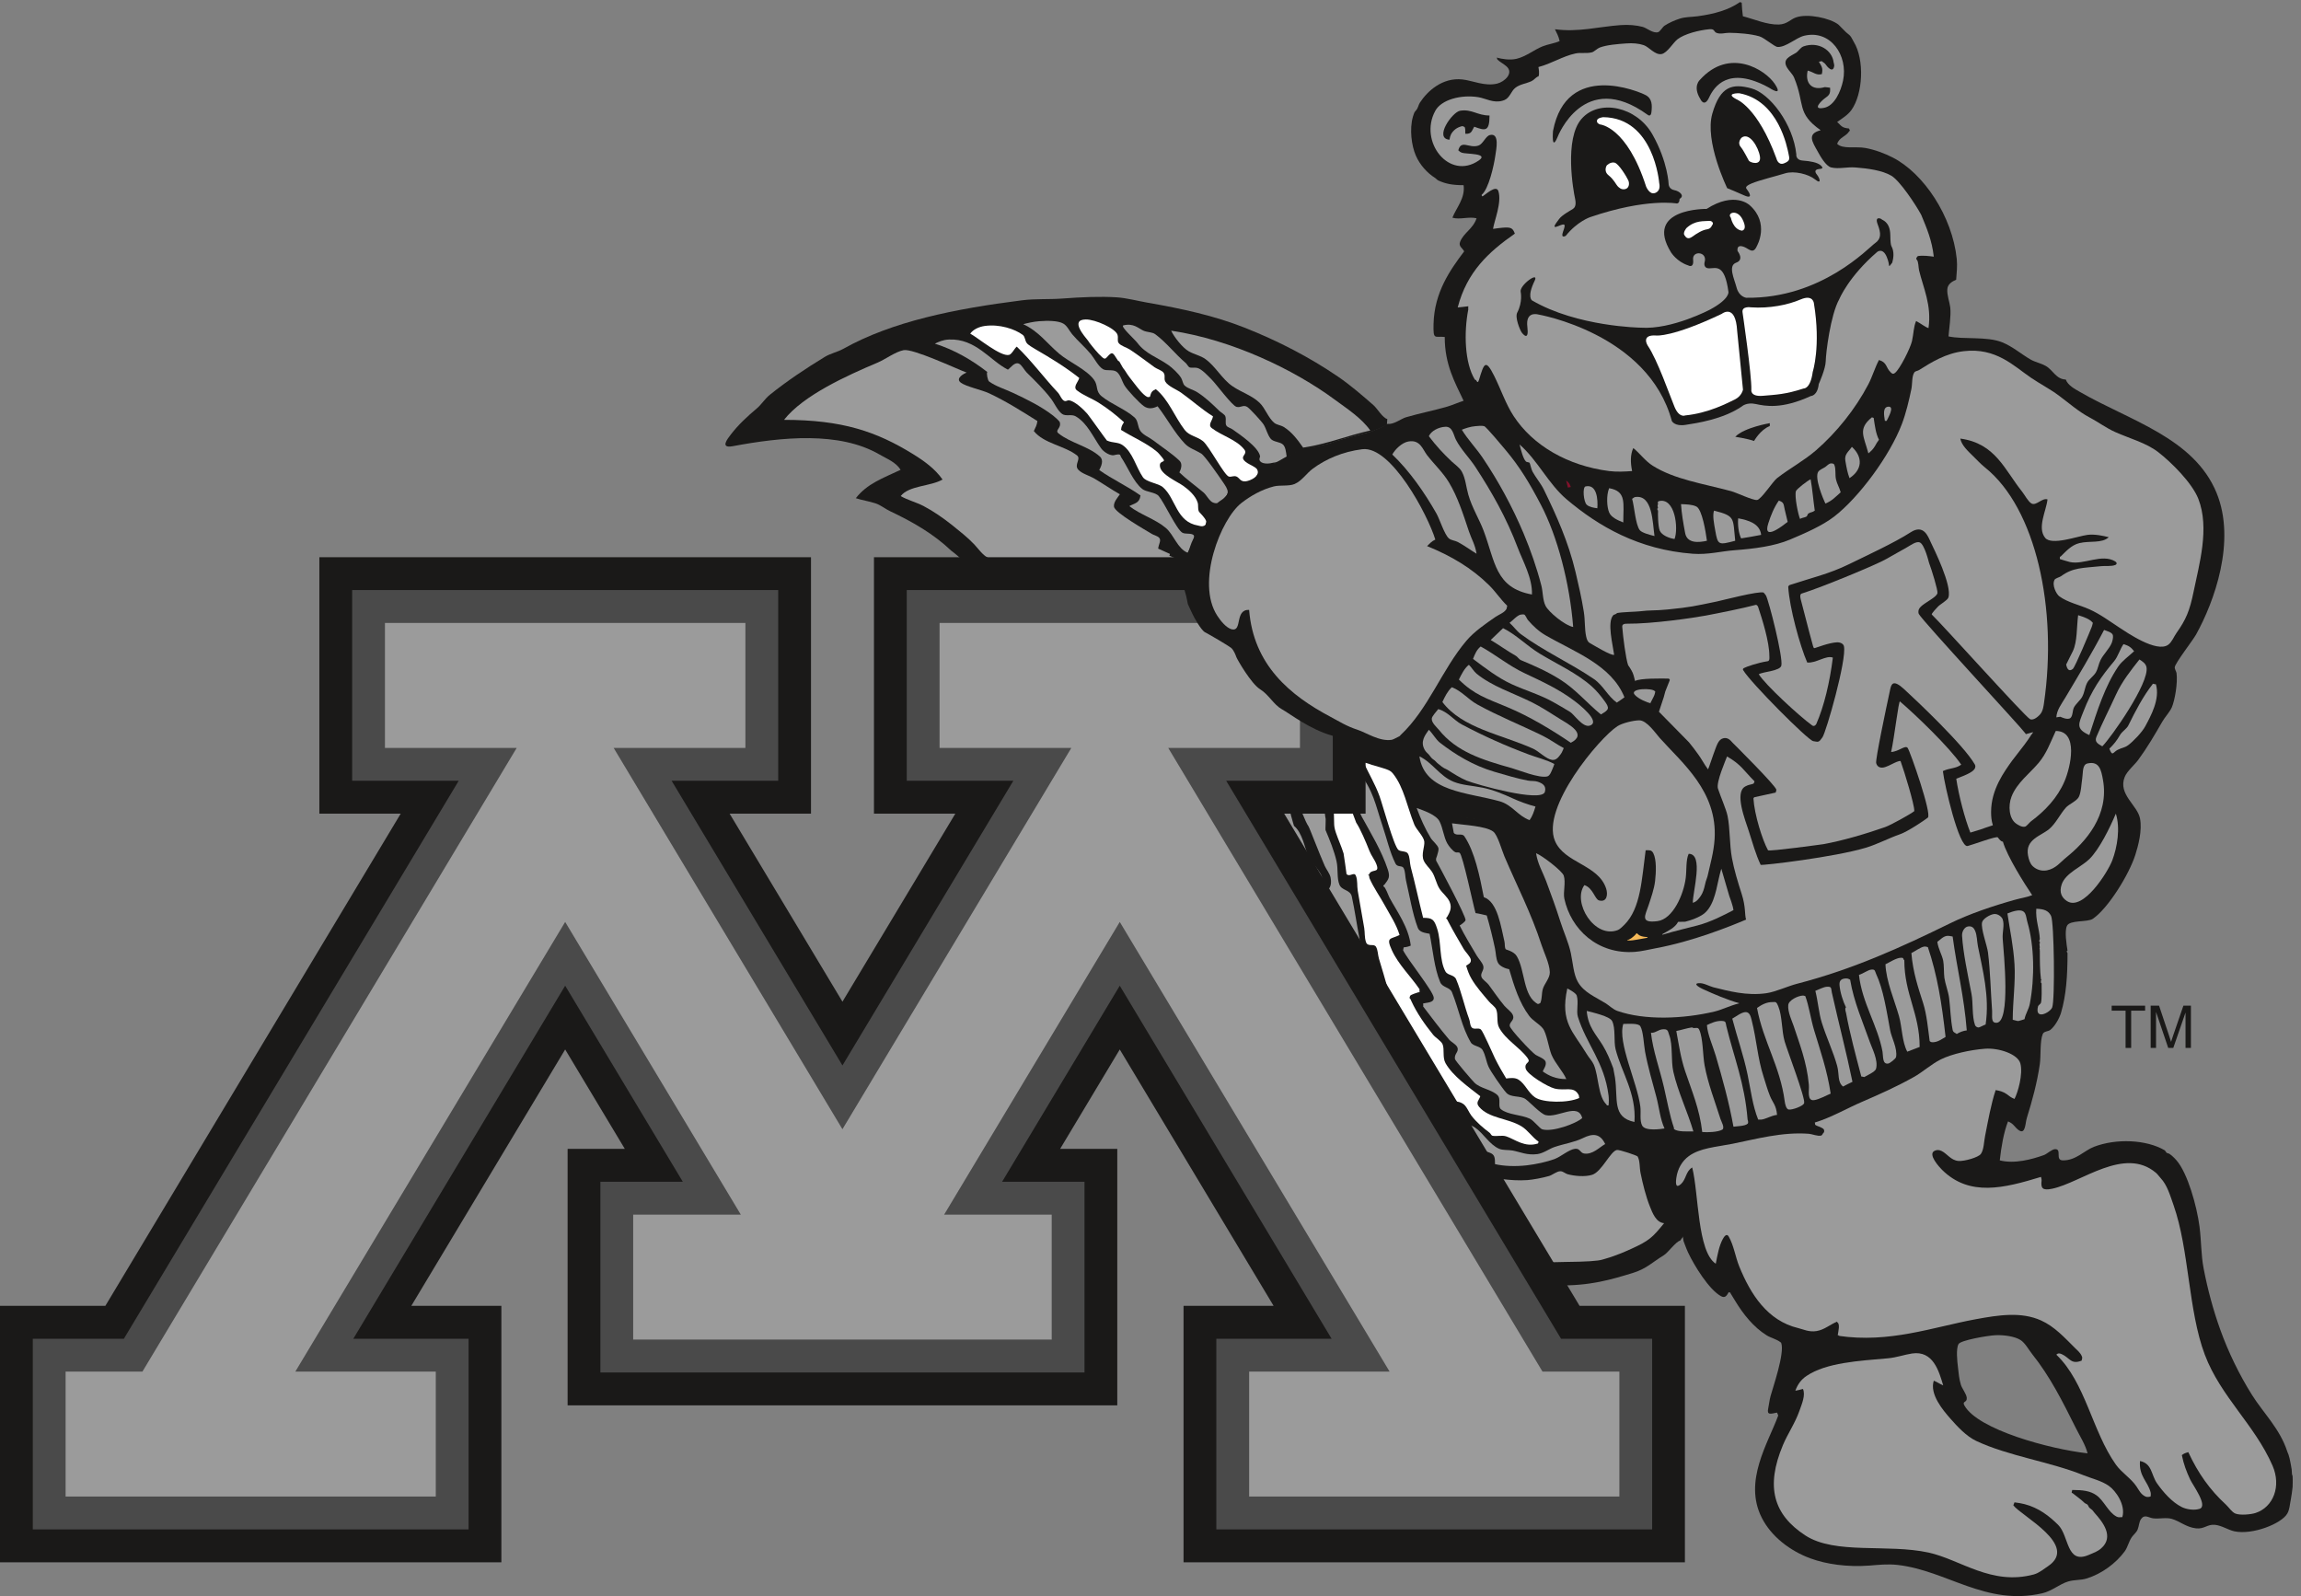 <?xml version="1.0" encoding="UTF-8"?>
<svg width="173px" height="120px" viewBox="0 0 173 120" version="1.1" xmlns="http://www.w3.org/2000/svg" xmlns:xlink="http://www.w3.org/1999/xlink">
    <rect x="0" y="0" width="173" height="120" fill="#808080" stroke="none"/>
    <!-- Generator: Sketch 40.3 (33839) - http://www.bohemiancoding.com/sketch -->
    <title>umn logo</title>
    <desc>Created with Sketch.</desc>
    <defs></defs>
    <g id="Main" stroke="none" stroke-width="1" fill="none" fill-rule="evenodd">
        <g transform="translate(-1124, -3635)" id="umn-logo">
            <g transform="translate(1124, 3635)">
                <path d="M79.708,60.03 C79.708,60.03 81.86,58.69 83.521,59.121 C76.503,44.792 71.521,41.406 71.521,41.406 C70.209,40.155 68.663,39.257 66.916,38.431 C66.569,38.267 66.213,37.975 65.853,37.854 C65.338,37.68 64.813,37.611 64.345,37.455 C65.201,36.358 66.373,35.955 67.712,35.322 C67.355,34.747 66.707,34.508 66.118,34.167 C63.104,32.421 58.8,32.852 55.086,33.547 C54.111,33.728 54.692,32.997 54.954,32.658 C55.517,31.925 56.196,31.3 56.903,30.705 C57.259,30.403 57.513,29.975 57.878,29.683 C59.161,28.649 60.564,27.716 61.997,26.841 C62.453,26.561 62.938,26.484 63.415,26.219 C67.079,24.169 71.768,23.219 76.838,22.578 C77.879,22.446 78.81,22.525 79.894,22.444 C81.32,22.337 82.733,22.275 83.971,22.355 C84.706,22.403 85.595,22.637 86.274,22.755 C88.91,23.213 91.304,23.741 93.539,24.621 C96.083,25.621 98.462,26.861 100.583,28.306 C101.523,28.946 102.431,29.733 103.286,30.482 C103.537,30.703 103.97,31.438 104.304,31.503 L104.272,31.967 C104.272,31.967 103.35,32.388 103.096,32.455 C102.841,32.522 100.788,33.032 100.372,33.216 C99.957,33.402 98.141,33.759 98.045,33.742 C97.95,33.726 96.884,34.306 96.806,34.408 C96.727,34.511 96.243,34.834 95.85,34.858 C95.458,34.882 94.766,35.528 94.696,35.622 C94.627,35.714 94.472,36.339 93.572,36.339 C92.673,36.339 92.412,37.194 92.344,37.241 C92.274,37.286 91.92,37.83 91.578,37.918 C91.235,38.003 90.821,39.254 90.797,39.346 C90.774,39.438 90.786,39.605 90.515,39.649 C90.244,39.692 89.875,40.433 89.736,40.757 C89.597,41.08 89.497,41.567 89.363,41.647 C89.229,41.728 89.021,43.739 89.206,44.341 C89.39,44.942 89.423,45.3 89.46,45.405 C89.496,45.511 89.76,46.03 89.805,46.146 C89.851,46.261 90.428,47.349 90.752,47.51 C91.075,47.672 92.482,48.505 92.689,48.666 C92.898,48.828 93.036,49.198 93.104,49.383 C93.174,49.569 94.213,51.372 94.881,51.79 C95.55,52.205 95.897,52.946 96.519,53.292 C97.143,53.639 98.599,54.794 100.305,55.28 C102.011,55.767 103.211,56.785 103.372,56.855 C103.534,56.924 105.103,57.41 105.333,57.478 C105.563,57.549 105.979,58.403 106.187,58.75 C106.394,59.097 107.087,60.139 107.618,60.37 C108.149,60.602 108.748,60.994 108.841,61.018 C108.933,61.041 109.371,61.341 110.293,61.457 C111.217,61.572 112.832,61.803 113.132,62.034 C113.432,62.266 113.709,63.33 113.801,63.561 C113.893,63.792 115.116,66.591 115.393,67.216 C115.67,67.841 116.893,70.894 117.101,71.564 C117.308,72.234 117.424,72.836 117.239,73.091 C117.054,73.346 116.686,73.831 116.686,74.802 C116.686,75.774 116.754,76.559 116.846,76.977 C116.939,77.392 117.124,77.486 117.354,78.549 C117.585,79.613 118.352,79.924 118.556,80.682 C118.761,81.441 119.316,81.602 119.361,81.672 C119.408,81.741 119.492,81.91 119.531,82.103 C119.569,82.295 119.961,83.985 120.722,84.562 C121.484,85.141 121.807,85.719 122.684,85.997 C123.561,86.274 123.953,86.367 123.999,86.483 C124.045,86.598 124.496,89.8 125.037,90.714 C125.407,91.339 125.42,91.338 125.909,91.518 C125.909,91.518 126.337,91.123 126.591,92.905 L126.321,93.275 C126.007,93.336 125.42,94.172 125.099,94.369 C124.22,94.905 123.787,95.394 122.745,95.711 C121.235,96.169 119.546,96.705 117.024,96.636 C112.693,96.519 99.295,96.505 87.152,67.864 C85.06,62.93 79.708,60.03 79.708,60.03" id="Fill-1" fill="#1A1918"></path>
                <path d="M74.231,41.897 C73.92,41.769 73.479,41.175 73.256,40.936 C72.765,40.413 72.128,39.918 71.573,39.47 C70.944,38.966 70.162,38.424 69.446,38.05 C68.887,37.758 68.244,37.603 67.719,37.296 C68.343,36.492 69.966,36.577 70.864,36.052 C70.304,35.247 69.49,34.663 68.649,34.142 C65.904,32.447 63.332,31.566 58.947,31.566 C60.38,29.732 63.65,28.247 65.991,27.258 C66.573,27.011 67.318,26.444 67.94,26.326 C68.641,26.192 71.896,27.722 72.679,28.014 C72.491,28.075 71.801,28.439 72.237,28.769 C72.631,29.067 73.825,29.316 74.363,29.569 C75.633,30.164 76.836,30.925 77.996,31.655 C77.96,31.962 77.866,32.113 77.729,32.41 C78.493,33.354 79.989,33.488 80.964,34.231 C81.322,34.505 80.699,34.954 81.096,35.341 C81.389,35.628 81.885,35.752 82.249,35.962 C82.893,36.336 83.528,36.785 84.198,37.162 C84.048,37.39 83.711,37.738 83.754,38.094 C83.807,38.539 86.112,39.841 86.589,40.138 C86.749,40.238 87.055,40.298 87.166,40.449 C87.317,40.652 87.115,40.898 87.077,41.247 C87.376,41.386 87.647,41.498 87.963,41.647 L87.919,41.78 C87.919,41.78 88.975,42.213 89.021,42.259 C89.067,42.306 88.744,44.619 89.46,45.983 C90.175,47.349 90.36,47.349 90.474,47.486 C90.59,47.625 91.767,48.158 91.974,48.297 C92.183,48.434 92.621,48.736 92.736,48.897 C92.851,49.059 93.405,50.17 93.589,50.355 C93.775,50.539 93.935,50.841 94.028,51.025 C94.12,51.211 94.789,51.834 94.928,51.905 C95.066,51.974 95.712,53.014 95.897,53.269 C96.081,53.524 96.751,58.682 97.466,59.467 C97.466,59.467 96.865,59.814 96.865,60.277 C96.865,60.739 97.289,62.094 97.289,62.094 C97.912,62.598 98.092,63.721 98.359,64.388 C98.517,64.783 99.727,65.944 99.311,66.152 C99.311,66.152 98.919,66.152 98.804,66.706 C98.804,66.706 99.473,69.946 100.835,71.17 C102.196,72.397 101.134,72.466 101.088,72.536 C101.042,72.605 100.535,72.721 101.434,74.155 C102.334,75.588 102.334,76.398 103.234,77.277 C104.133,78.157 104.733,80.238 104.664,81.002 C104.594,81.764 104.272,82.111 104.318,82.226 C104.364,82.342 105.518,83.614 107.04,84.494 C108.563,85.372 108.263,85.65 108.563,85.834 C108.563,85.834 109.163,86.528 109.672,86.667 C110.178,86.806 111.01,86.99 111.102,87.085 C111.193,87.177 110.907,88.233 111.339,88.457 C112.284,88.523 113.521,88.816 114.838,88.723 C115.252,88.692 115.998,88.554 116.477,88.413 C116.724,88.338 117.045,88.057 117.319,88.057 C117.51,88.055 117.685,88.231 117.851,88.278 C118.364,88.421 119.175,88.497 119.712,88.323 C120.438,88.086 121.082,86.538 121.571,86.458 C121.752,86.428 123.078,86.872 123.123,86.947 C123.311,87.266 123.263,87.806 123.344,88.19 C123.515,89.023 123.745,89.958 124.052,90.721 C124.24,91.186 124.504,91.911 125.115,91.964 C124.239,93.044 123.984,93.285 122.653,93.89 C121.299,94.508 120.685,94.631 120.499,94.694 C120.157,94.808 119.269,94.862 117.67,94.878 C114.641,94.908 113.641,95.362 107.333,92.411 C105.487,91.547 103.088,89.082 102.65,88.726 C100.083,86.65 96.466,82.805 92.128,74.988 C92.128,74.988 89.936,70.5 87.098,64.533 C86.536,63.352 82.906,60.647 82.906,60.647 C82.906,60.647 85.446,60.102 85.783,60.739 C85.783,60.739 84.154,57.08 83.582,55.775 C82.845,54.086 79.029,48.234 78.661,47.633 C78.292,47.031 76.2,44.303 75.892,43.933 C75.644,43.634 74.231,41.897 74.231,41.897" id="Fill-2" fill="#9B9B9B"></path>
                <path d="M71.351,25.527 C70.893,25.546 70.566,25.703 70.287,25.838 C71.747,26.288 73.133,27.106 74.231,27.969 C74.148,28.042 74.263,28.608 74.363,28.68 C74.891,29.059 75.521,29.238 76.135,29.524 C77.171,30.005 78.319,30.574 79.191,31.257 C79.282,31.325 79.65,31.646 79.68,31.744 C79.814,32.208 79.273,32.336 79.59,32.588 C80.512,33.321 81.824,33.541 82.691,34.321 C83.007,34.603 82.798,35.049 82.648,35.341 C83.626,36.033 84.764,36.554 85.747,37.25 C85.683,37.831 85.289,37.841 84.906,38.05 C85.721,38.69 86.859,39.022 87.654,39.694 C88.259,40.205 88.518,41.242 89.293,41.558 C89.376,41.436 89.93,40.394 89.735,40.226 C89.549,40.062 89.116,40.178 88.894,40.049 C88.447,39.783 87.549,37.806 87.121,37.296 C86.876,37.002 86.176,37 85.881,36.763 C85.197,36.211 84.784,35.091 84.285,34.364 C84.262,34.331 84.232,34.198 84.198,34.186 C84.017,34.119 83.79,34.238 83.667,34.231 C83.319,34.21 82.937,33.921 82.78,33.698 C82.187,32.864 81.759,31.816 80.875,31.3 C80.563,31.119 80.127,31.318 79.855,31.122 C79.519,30.882 79.271,30.3 79.014,29.967 C78.478,29.271 77.822,28.626 77.198,28.014 C77.031,27.85 76.824,27.446 76.623,27.347 C76.288,27.184 75.992,27.642 75.781,27.792 C74.43,27.114 73.377,25.442 71.351,25.527" id="Fill-3" fill="#9B9B9B"></path>
                <path d="M88.052,24.861 C88.285,25.357 88.917,26.154 89.381,26.415 C89.81,26.658 90.243,26.724 90.622,26.992 C91.395,27.544 91.88,28.503 92.659,29.034 C93.369,29.519 94.097,29.711 94.696,30.278 C95.13,30.69 95.348,31.414 95.804,31.79 C95.996,31.947 96.292,31.964 96.513,32.098 C97.137,32.48 97.557,33.061 97.976,33.654 C99.804,33.38 101.271,32.754 103.026,32.366 C102.365,31.43 101.287,30.734 100.368,30.057 C97.296,27.786 92.608,25.538 88.052,24.861" id="Fill-4" fill="#9B9B9B"></path>
                <path d="M74.053,24.505 C73.596,24.567 73.172,24.77 72.946,25.083 C73.49,25.366 75.231,26.838 75.868,26.682 C76.079,26.628 76.266,26.202 76.445,26.06 C77.554,27.119 78.493,28.406 79.546,29.524 C79.686,29.672 79.832,30.085 80.033,30.146 C80.178,30.19 80.236,30.08 80.387,30.102 C80.818,30.158 81.51,30.824 81.76,31.122 C81.915,31.305 83.193,33.106 83.222,33.121 C83.69,33.324 84.061,33.219 84.419,33.477 C85.165,34.008 85.403,35.103 85.925,35.874 C86.188,36.262 87.074,36.319 87.432,36.63 C88.417,37.483 88.417,39.238 90.09,39.516 C90.135,39.522 90.329,39.591 90.444,39.559 C91.167,39.364 90.18,38.566 90.134,38.45 C90.041,38.218 90.113,38.002 90.045,37.783 C89.887,37.274 89.378,36.825 88.982,36.541 C88.528,36.213 87.299,35.697 87.211,35.075 C87.133,34.534 87.767,34.858 87.388,34.408 C87.267,34.266 87.13,34.085 86.989,33.964 C86.198,33.298 85.175,32.882 84.285,32.322 C84.311,32.049 84.357,31.978 84.507,31.744 C83.928,31.213 83.279,30.702 82.602,30.278 C82.063,29.939 81.459,29.734 80.964,29.346 C80.636,29.09 81.103,28.664 81.142,28.414 C80.094,27.591 79.019,26.934 77.819,26.238 C77.659,26.144 77.31,25.941 77.198,25.794 C77.053,25.602 77.08,25.311 76.888,25.172 C76.294,24.733 75.148,24.356 74.053,24.505" id="Fill-5" fill="#FFFFFF"></path>
                <path d="M84.463,24.462 C84.2,24.525 85.327,25.527 85.526,25.794 C86.123,26.594 87.003,26.858 87.831,27.436 C88.139,27.652 88.607,28.088 88.804,28.414 C88.908,28.585 88.928,28.858 89.07,28.991 C89.316,29.219 89.713,29.297 90.001,29.48 C90.63,29.874 91.161,30.395 91.685,30.9 C91.79,31.002 92.084,31.162 92.127,31.3 C92.214,31.566 92.085,31.822 92.216,32.011 C92.302,32.135 92.529,32.185 92.659,32.277 C93.174,32.644 94.646,33.621 94.741,34.321 C94.741,34.321 94.669,34.498 94.696,34.586 C94.796,34.897 95.351,34.878 95.627,34.808 C95.799,34.762 95.877,34.79 96.026,34.719 C96.246,34.616 96.495,34.444 96.735,34.321 C96.691,33.994 96.656,33.614 96.469,33.431 C96.233,33.201 95.747,33.242 95.538,32.988 C95.285,32.678 95.218,32.27 95.008,31.922 C94.87,31.697 93.961,30.703 93.767,30.59 C93.462,30.411 93.289,30.67 92.969,30.59 C92.633,30.504 91.44,28.874 91.108,28.547 C90.854,28.295 90.366,27.739 90.001,27.658 C89.796,27.613 89.579,27.685 89.426,27.614 C89.333,27.57 89.239,27.372 89.16,27.303 C88.367,26.634 87.678,25.728 86.856,25.127 C86.62,24.955 86.254,24.989 85.969,24.861 C85.595,24.69 85.23,24.274 84.463,24.462" id="Fill-6" fill="#9B9B9B"></path>
                <path d="M78.128,24.15 C77.709,24.181 77.226,24.292 76.931,24.373 C78.107,24.918 78.712,25.814 79.634,26.593 C80.376,27.219 81.683,27.775 82.249,28.547 C82.589,29.013 82.342,29.395 82.823,29.79 C83.556,30.39 84.607,30.759 85.305,31.39 C85.59,31.646 85.516,32.086 85.747,32.41 C85.963,32.714 86.422,32.888 86.723,33.121 C87.336,33.595 88.101,34.086 88.672,34.63 C88.926,34.872 88.804,35.25 88.672,35.519 C89.243,36.062 89.882,36.518 90.489,37.028 C90.717,37.222 90.919,37.667 91.197,37.783 C91.281,37.819 91.397,37.846 91.507,37.829 C91.542,37.821 91.65,37.714 91.685,37.695 C92.566,37.149 92.384,36.882 91.906,36.185 C91.645,35.806 90.594,34.272 90.311,34.098 C89.863,33.822 89.414,33.708 89.07,33.342 C88.294,32.521 87.728,31.435 87.034,30.546 C86.7,30.711 86.352,30.775 86.014,30.546 C85.674,30.314 84.761,29.336 84.552,28.991 C84.36,28.677 84.249,28.192 83.975,27.969 C83.685,27.731 83.193,27.927 82.912,27.747 C82.555,27.518 82.296,26.967 82.027,26.638 C81.598,26.113 81.047,25.647 80.609,25.127 C80.388,24.864 80.247,24.503 79.945,24.328 C79.554,24.102 78.757,24.102 78.128,24.15" id="Fill-7" fill="#9B9B9B"></path>
                <path d="M81.628,24.018 C80.419,24.036 81.559,25.3 81.806,25.616 C81.829,25.646 81.869,25.718 81.894,25.749 C82.172,26.106 82.527,26.561 82.869,26.859 C83.007,26.98 83.096,27.01 83.222,26.859 C83.687,26.302 83.695,26.608 84.064,27.126 L84.153,27.171 C84.273,27.357 84.335,27.522 84.463,27.704 C84.507,27.766 84.545,27.794 84.596,27.882 C84.795,28.216 85.065,28.552 85.305,28.858 C85.532,29.146 85.914,29.662 86.236,29.834 C86.315,29.878 86.457,29.834 86.457,29.834 C86.55,29.494 86.591,29.402 86.899,29.258 C87.864,30.042 88.308,31.331 89.07,32.322 C89.424,32.78 89.99,32.803 90.444,33.166 C90.898,33.527 92.052,35.746 92.392,35.83 C92.602,35.88 92.755,35.738 92.969,35.83 C93.198,35.927 93.256,36.244 93.679,36.185 C94,36.138 94.782,35.808 94.519,35.298 C94.428,35.118 93.933,34.922 93.767,34.808 C93.014,34.294 93.89,34.222 93.546,33.788 C92.953,33.042 91.87,32.77 91.108,32.188 C90.785,31.939 91.161,31.622 91.197,31.3 C90.343,30.769 89.603,30.092 88.804,29.524 C88.48,29.292 87.789,29.026 87.608,28.68 C87.488,28.446 87.643,28.234 87.476,28.014 C87.346,27.844 86.99,27.742 86.81,27.614 C86.203,27.18 85.572,26.689 84.951,26.282 C84.714,26.126 84.275,26.01 84.11,25.794 C83.979,25.626 84.094,25.414 84.02,25.172 C83.876,24.7 82.349,24.006 81.628,24.018" id="Fill-8" fill="#FFFFFF"></path>
                <path d="M101.503,72.813 C101.642,72.692 101.882,72.38 101.849,72.234 C101.735,71.759 101.789,71.636 101.593,71.314 C101.157,70.598 100.584,69.828 100.263,69.005 C100.006,68.346 99.785,67.813 99.6,67.095 C99.928,66.888 100.16,66.621 100.042,65.986 C99.984,65.674 99.717,65.366 99.6,65.098 C99.199,64.195 98.437,62.186 98.371,62.111 C98.212,61.931 97.557,60.347 97.604,60.161 C97.65,59.977 98.181,59.654 97.904,59.283 C97.627,58.913 96.289,53.962 96.589,54.241 C96.889,54.518 97.65,55.003 97.65,55.003 C97.65,55.282 98.62,58.728 98.711,59.097 C98.804,59.467 99.681,59.538 99.611,60.255 C99.541,60.97 99.658,61.503 99.658,61.503 C99.694,61.526 99.64,62.366 99.658,62.405 C99.974,63.146 100.313,63.986 100.485,64.742 C100.621,65.342 100.498,66.016 100.706,66.519 C100.894,66.97 101.524,66.882 101.636,67.406 C101.867,68.483 102.011,69.534 102.213,70.559 C102.304,71.028 102.272,71.508 102.434,71.936 C102.607,72.397 103.053,72.324 103.231,72.603 C103.65,73.256 103.742,74.742 104.029,75.534 C104.218,76.055 104.625,76.398 104.871,76.821 C104.963,76.982 104.91,77.126 105.048,77.488 C105.235,77.985 105.5,78.405 105.669,78.954 L106.671,80.723 C107.018,81.07 107.201,80.955 107.341,81.094 C108.195,81.936 108.705,83.175 109.522,84.105 C109.814,84.436 110.527,84.519 110.896,84.77 C111.525,85.197 111.991,86.061 112.712,86.369 C113.007,86.495 113.396,86.438 113.731,86.502 C114.287,86.606 114.821,86.874 115.591,86.769 C116.05,86.706 116.486,86.366 116.876,86.236 C117.626,85.982 118.349,85.89 119.002,85.57 C119.732,85.208 120.298,85.192 120.686,86.014 C120.278,86.231 119.744,86.836 119.091,86.723 C118.806,86.675 118.788,86.328 118.426,86.369 C117.962,86.422 117.351,86.961 116.921,87.123 C116.283,87.366 115.464,87.534 114.794,87.613 C113.944,87.71 113.071,87.678 112.402,87.523 C112.402,87.034 112.378,86.821 112.047,86.68 C111.376,86.395 110.656,86.422 110.054,86.103 C110.054,86.103 107.779,84.957 107.548,84.355 C107.318,83.754 105.357,82.55 105.241,82.203 C105.125,81.857 105.264,81.557 105.403,81.418 C105.541,81.278 105.264,79.336 103.995,77.694 C102.726,76.052 101.965,73.854 101.942,73.714 C101.919,73.577 101.366,72.933 101.503,72.813" id="Fill-9" fill="#9B9B9B"></path>
                <path d="M109.168,61.9 L109.301,62.611 C109.502,62.89 109.915,62.606 110.099,62.877 C110.872,64.021 111.249,65.85 111.561,67.452 C112.6,67.803 112.845,69.664 113.11,70.782 C113.161,70.992 113.106,71.164 113.199,71.359 C113.224,71.413 113.811,71.503 114.04,71.892 C114.676,72.966 114.502,74.921 115.635,75.49 C115.644,75.47 115.791,75.452 115.813,75.4 C115.95,75.058 115.898,74.724 115.99,74.38 C116.097,73.97 116.536,73.547 116.522,73.091 C116.499,72.436 116.087,71.624 115.901,71.049 C115.122,68.644 114.038,66.574 113.11,64.388 C112.913,63.924 112.602,62.774 112.269,62.522 C111.698,62.091 110.039,62.03 109.168,61.9" id="Fill-10" fill="#9B9B9B"></path>
                <path d="M100.308,61.954 C100.313,62.105 100.336,62.305 100.441,62.611 C100.627,63.154 100.864,63.662 101.017,64.166 C101.042,64.249 101.239,65.719 101.239,65.719 C101.512,65.969 101.808,65.5 101.947,65.854 C102.08,66.19 102.019,66.586 102.08,66.962 C102.223,67.862 102.424,68.872 102.567,69.761 C102.627,70.133 102.581,70.472 102.7,70.826 C102.832,71.224 103.296,70.914 103.454,71.182 C103.604,71.438 103.589,71.78 103.674,72.07 C103.887,72.792 104.146,73.613 104.339,74.334 C104.428,74.666 104.409,75.016 104.56,75.311 C104.689,75.559 105.119,75.621 105.27,75.889 C105.778,76.789 105.873,78.049 106.333,78.997 C106.655,79.664 106.926,79.503 107.44,79.886 C107.818,80.166 108.707,81.931 109.035,82.461 C109.348,82.966 109.569,82.698 110.01,82.994 C110.277,83.174 110.429,83.623 110.63,83.883 C111.012,84.378 111.498,84.79 112.003,85.17 C112.079,85.226 112.108,85.369 112.225,85.392 C112.525,85.45 112.94,85.333 113.244,85.436 C113.929,85.667 114.631,86.294 115.635,85.969 C115.635,85.969 115.668,85.864 115.68,85.836 C115.196,85.503 114.88,84.977 114.395,84.682 C113.372,84.058 111.951,84.097 111.206,83.216 C110.917,82.877 111.218,82.711 111.294,82.418 C110.426,81.736 109.23,80.906 108.68,79.93 C108.436,79.495 108.619,78.886 108.459,78.51 C108.351,78.259 107.923,78.013 107.751,77.798 C107.137,77.038 106.538,76.191 106.112,75.267 C106.092,75.225 106.034,75.058 105.979,75.046 C105.96,75.041 106.017,74.874 106.023,74.867 C106.08,74.772 106.541,74.636 106.643,74.602 L106.732,74.602 C106.732,74.544 106.707,74.428 106.732,74.38 C106.08,73.414 105.142,72.525 104.65,71.447 C104.176,70.414 104.559,70.639 105.225,70.294 C104.978,69.478 104.508,68.792 104.118,68.074 C103.758,67.411 103.261,66.721 102.966,66.03 C102.932,65.954 102.97,65.806 102.877,65.808 C102.796,65.808 102.922,65.764 102.922,65.764 C103.093,65.264 103.75,65.706 103.497,65.01 C103.365,64.644 103.101,64.334 102.966,63.988 C102.7,63.31 102.265,62.29 101.965,61.85 C101.965,61.85 101.25,59.885 101.042,59.583 C100.835,59.283 101.134,58.889 101.134,58.497 C101.134,58.103 99.888,55.883 99.727,55.744 C99.565,55.605 98.319,55.189 98.227,55.119 C98.135,55.05 99.068,58.485 99.242,58.682 C99.796,59.306 100.16,59.302 100.188,59.444 C100.28,59.906 100.29,61.433 100.308,61.954" id="Fill-11" fill="#FFFFFF"></path>
                <path d="M106.511,60.746 C106.814,61.564 107.144,62.305 107.574,63.011 C107.704,63.226 108.085,63.521 108.149,63.766 C108.207,63.992 107.887,64.75 107.972,64.564 C107.972,64.57 107.977,64.695 107.972,64.698 C108.221,65.144 110.238,68.905 110.187,69.183 C110.165,69.294 109.837,69.53 109.744,69.583 C110.129,70.355 110.58,71.091 111.029,71.847 C111.16,72.07 111.435,72.35 111.515,72.603 C111.621,72.941 111.276,73.147 111.383,73.447 C111.461,73.664 111.778,73.842 111.914,74.024 C112.317,74.561 112.679,75.111 113.11,75.622 C113.272,75.816 113.629,76.062 113.731,76.288 C113.923,76.714 113.473,76.81 113.509,77.133 C113.537,77.394 115.164,79.118 115.459,79.308 C115.652,79.433 116.159,79.6 116.212,79.841 C116.27,80.113 116.076,80.339 115.99,80.552 C116.451,80.88 116.973,81.13 117.762,81.13 C117.526,80.567 116.935,79.966 116.654,79.308 C116.443,78.814 116.291,77.677 115.99,77.31 C115.706,76.962 115.246,76.746 114.971,76.377 C114.241,75.405 113.852,74.188 113.465,72.869 C113.199,72.826 112.759,72.65 112.623,72.382 C112.466,72.067 112.476,71.68 112.402,71.314 C112.234,70.518 112.021,69.646 111.781,68.828 C111.567,68.778 111.222,68.688 110.94,68.65 C110.756,68.024 109.98,64.295 109.744,64.121 C109.656,64.055 109.539,64.118 109.434,64.077 C109.221,63.992 108.921,63.606 108.814,63.411 C108.538,62.913 108.499,62.298 108.238,61.767 C107.985,61.255 107.071,60.954 106.511,60.746" id="Fill-12" fill="#9B9B9B"></path>
                <path d="M102.08,57.941 C103.279,59.422 103.417,60.536 103.94,62.078 C104.269,63.05 104.478,64.033 104.915,64.921 C105.068,65.233 105.42,65.036 105.535,65.275 C105.671,65.558 105.639,65.898 105.713,66.208 C105.969,67.291 106.192,68.695 106.599,69.761 C106.723,70.088 107.123,70.136 107.485,70.205 C107.734,71.43 107.831,72.777 108.282,73.847 C108.456,74.262 109.012,74.211 109.168,74.602 C109.698,75.925 109.905,77.228 110.585,78.375 C110.76,78.67 111.286,78.63 111.472,78.954 C111.688,79.331 111.734,79.788 111.914,80.197 C112.078,80.567 112.938,81.81 113.244,82.15 C113.598,82.546 114.307,82.347 114.705,82.639 C115.047,82.89 115.832,83.742 116.212,83.838 C117.131,84.069 118.655,82.867 118.958,84.059 C118.53,84.467 116.7,85.139 115.946,84.903 C115.773,84.85 115.307,84.241 115.015,84.105 C114.358,83.797 113.382,83.826 112.845,83.394 C112.589,83.188 112.89,82.618 112.579,82.328 C112.11,81.895 111.301,81.844 110.851,81.395 C110.657,81.203 109.411,79.752 109.389,79.619 C109.323,79.214 109.72,79.083 109.566,78.731 C109.47,78.511 109.1,78.338 108.947,78.154 C108.269,77.346 107.634,76.511 106.997,75.667 C107.02,75.614 106.997,75.503 106.997,75.444 C107.269,75.372 107.835,75.4 107.795,75 C107.744,74.503 105.858,72.183 105.491,71.447 L105.535,71.226 C105.804,71.195 105.901,71.164 106.067,71.092 C105.914,69.721 105.038,68.539 104.472,67.495 C104.393,67.352 104.166,66.686 104.029,66.652 C103.93,66.626 104.118,66.474 104.118,66.474 C104.393,66.095 104.535,65.955 104.339,65.364 C103.87,63.956 103.079,62.67 102.39,61.413 C102.231,61.122 101.445,59.378 101.388,59.028 C101.388,59.028 101.434,58.797 101.503,58.334 C101.572,57.872 100.303,56.091 100.142,55.883 C99.98,55.675 101.111,55.998 101.457,56.23 C101.803,56.461 102.034,56.577 102.034,56.577 L102.08,57.941" id="Fill-13" fill="#9B9B9B"></path>
                <path d="M102.524,57.326 C102.905,58.152 103.397,58.967 103.719,59.858 C103.959,60.519 104.791,63.603 105.137,63.898 C105.31,64.046 105.719,63.97 105.846,64.166 C106.015,64.424 105.982,64.872 106.067,65.186 C106.4,66.43 106.668,67.708 106.997,69.005 C107.704,69.005 107.831,69.131 108.06,69.85 C108.377,70.841 108.2,72.183 108.68,73.047 C108.844,73.341 109.328,73.272 109.478,73.624 C109.88,74.574 110.11,75.685 110.452,76.6 C110.534,76.818 110.508,77.036 110.63,77.221 C110.783,77.455 111.144,77.234 111.339,77.398 C111.505,77.538 112.236,79.244 112.402,79.575 C112.672,80.118 112.941,80.588 113.244,81.085 C113.594,81.036 113.926,81.014 114.173,81.174 C114.674,81.495 114.898,82.158 115.414,82.505 C116.032,82.922 117.903,82.938 118.737,82.55 C118.705,82.478 118.731,82.403 118.692,82.328 C118.322,81.619 117.687,82.047 116.876,81.839 C116.354,81.706 114.803,80.778 114.705,80.33 C114.594,79.822 115.153,79.947 114.838,79.53 C114.224,78.716 113.211,78.182 112.712,77.266 C112.493,76.866 112.661,76.305 112.49,75.889 C112.406,75.685 112.101,75.48 111.959,75.311 C111.506,74.774 110.981,74.191 110.63,73.58 C110.446,73.262 110.348,72.988 110.232,72.603 C110.368,72.508 110.62,72.419 110.585,72.159 C110.553,71.928 110.169,71.559 110.054,71.359 C109.652,70.664 109.265,70.014 108.902,69.318 C108.868,69.25 108.799,69.082 108.725,69.05 C108.71,69.044 108.812,68.918 108.814,68.918 C108.986,68.606 109.187,68.272 108.991,67.806 C108.831,67.431 108.452,67.158 108.238,66.83 C107.985,66.444 107.913,65.928 107.662,65.542 C107.483,65.267 107.18,65.016 107.042,64.698 C106.838,64.236 107.123,63.662 107.086,63.277 C107.049,62.894 106.485,62.37 106.333,61.99 C105.792,60.646 105.558,59.206 104.738,58.17 C104.619,58.021 104.499,57.933 104.295,57.859 C103.904,57.716 103.577,57.634 103.143,57.505 C102.957,57.447 102.797,57.366 102.524,57.326" id="Fill-14" fill="#FFFFFF"></path>
                <polyline id="Fill-15" fill="#1A1918" points="118.76 98.178 96.553 61.175 102.671 61.175 102.671 41.894 65.709 41.894 65.709 61.175 71.825 61.175 63.34 75.311 54.857 61.175 60.974 61.175 60.974 41.894 24.011 41.894 24.011 61.175 30.126 61.175 7.921 98.178 0 98.178 0 117.459 37.696 117.459 37.696 98.178 30.924 98.178 42.492 78.902 46.977 86.377 42.676 86.377 42.676 105.658 84.003 105.658 84.003 86.377 79.704 86.377 84.189 78.902 95.756 98.178 88.985 98.178 88.985 117.459 126.679 117.459 126.679 98.178 118.76 98.178"></polyline>
                <path d="M100.204,44.362 L100.204,58.702 L92.192,58.702 L117.367,100.652 L124.217,100.652 L124.217,114.988 L91.45,114.988 L91.45,100.652 L100.117,100.652 L84.189,74.108 L75.343,88.849 L81.537,88.849 L81.537,103.186 L45.14,103.186 L45.14,88.849 L51.338,88.849 L42.492,74.108 L26.563,100.652 L35.23,100.652 L35.23,114.988 L2.466,114.988 L2.466,100.652 L9.313,100.652 L34.488,58.702 L26.478,58.702 L26.478,44.362 L58.508,44.362 L58.508,58.702 L50.496,58.702 L63.34,80.105 L76.187,58.702 L68.175,58.702 L68.175,44.362 L100.204,44.362" id="Fill-16" fill="#4A4A4A"></path>
                <path d="M97.738,46.834 L97.738,56.23 L87.832,56.23 L115.973,103.123 L121.752,103.123 L121.752,112.516 L93.916,112.516 L93.916,103.123 L104.478,103.123 L84.19,69.313 L70.983,91.321 L79.073,91.321 L79.073,100.714 L47.605,100.714 L47.605,91.321 L55.699,91.321 L42.492,69.314 L22.203,103.123 L32.764,103.123 L32.764,112.516 L4.932,112.516 L4.932,103.123 L10.707,103.123 L38.848,56.23 L28.943,56.23 L28.943,46.834 L56.042,46.834 L56.042,56.23 L46.136,56.23 L63.338,84.898 L80.548,56.23 L70.641,56.23 L70.641,46.834 L97.738,46.834" id="Fill-17" fill="#9B9B9B"></path>
                <path d="M147.694,105.67 C147.496,105.313 147.903,105.486 147.871,105.092 C147.847,104.805 147.512,104.392 147.429,104.114 C147.293,103.664 147.265,103.292 147.207,102.783 C147.156,102.344 147.049,101.423 147.251,101.052 C147.407,100.762 149.469,100.408 150.043,100.385 C150.694,100.358 151.483,100.478 151.902,100.741 C152.258,100.962 152.526,101.477 152.789,101.806 C154.118,103.467 155.059,105.334 156.067,107.357 C156.368,107.964 156.802,108.633 156.952,109.267 C154.118,108.95 148.707,107.49 147.694,105.67 L147.694,105.67 Z M172.369,110.998 C172.367,110.98 172.343,110.861 172.325,110.866 C172.311,110.531 172.296,110.397 172.236,110.111 C172.232,110.095 172.203,109.959 172.192,109.888 C172.166,109.739 172.117,109.528 172.059,109.355 C172.043,109.31 172.003,109.239 171.969,109.133 C171.41,107.41 170.185,106.259 169.312,104.87 C168.382,103.39 167.534,101.661 166.92,99.941 C166.408,98.51 165.986,96.967 165.679,95.367 C165.48,94.331 165.512,93.319 165.369,92.214 C165.167,90.664 164.473,88.198 163.642,87.241 C163.545,87.128 163.398,86.978 163.288,86.885 C163.245,86.849 163.147,86.774 163.11,86.752 C163.034,86.705 162.958,86.714 162.889,86.662 C162.851,86.634 162.793,86.508 162.756,86.485 C161.372,85.672 159.107,85.58 157.44,86.219 C156.699,86.502 156.078,87.257 155.092,87.241 C154.489,87.23 155.046,86.386 154.516,86.397 C154.266,86.4 153.905,86.758 153.675,86.841 C152.77,87.166 151.455,87.522 150.353,87.241 C150.465,86.219 150.646,85.152 150.973,84.31 C151.216,84.423 151.297,84.483 151.46,84.664 C151.584,84.806 151.981,85.275 152.169,84.931 C152.313,84.661 152.296,84.339 152.39,84.042 C152.774,82.822 153.164,81.397 153.364,80.002 C153.453,79.377 153.361,78.266 153.585,77.738 C153.676,77.524 153.991,77.561 154.162,77.426 C154.49,77.164 154.826,76.585 154.96,76.138 C155.347,74.819 155.446,73.372 155.446,71.654 C155.445,71.661 155.322,71.475 155.446,71.475 C155.379,71.021 155.209,70.024 155.403,69.61 C155.615,69.149 156.94,69.356 157.351,69.077 C158.495,68.297 160.063,65.769 160.541,64.282 C160.763,63.582 161.073,62.444 160.895,61.528 C160.704,60.542 159.226,59.713 159.744,58.419 C159.923,57.969 160.475,57.522 160.763,57.131 C161.437,56.214 161.996,55.254 162.579,54.246 C162.769,53.914 163.141,53.514 163.288,53.18 C163.514,52.652 163.742,51.344 163.642,50.603 C163.626,50.494 163.491,50.295 163.509,50.159 C163.551,49.834 164.859,48.155 165.104,47.718 C166.471,45.258 168.142,40.692 166.653,37.059 C164.95,32.905 160.09,31.618 156.377,29.466 C156.006,29.25 155.47,28.977 155.314,28.533 C154.585,28.518 154.348,27.81 153.807,27.511 C153.407,27.29 153.032,27.241 152.656,27.023 C151.96,26.619 151.314,26.05 150.53,25.734 C149.374,25.27 147.616,25.538 146.498,25.291 C146.536,24.755 146.703,23.746 146.63,23.115 C146.584,22.717 146.374,22.198 146.409,21.738 C146.439,21.353 146.781,21.156 147.074,21.028 C147.11,20.552 147.172,20.001 147.119,19.474 C146.789,16.26 144.629,13.022 142.29,11.836 C141.701,11.536 140.972,11.257 140.252,11.126 C139.523,10.99 138.549,11.238 138.126,10.814 C138.309,10.294 138.785,10.286 139.055,9.838 C139.15,9.905 139.012,9.66 139.012,9.66 C138.444,9.614 138.429,9.431 138.126,9.17 C138.504,8.902 138.917,8.655 139.19,8.283 C140.057,7.088 140.21,4.503 139.367,3.132 C139.278,2.99 139.21,2.811 139.101,2.688 C139.014,2.593 138.882,2.513 138.791,2.421 C138.672,2.303 138.555,2.18 138.436,2.066 C138.375,2.007 138.279,1.894 138.214,1.844 C137.598,1.366 135.911,0.994 135.025,1.311 C134.604,1.46 134.362,1.822 133.741,1.844 C132.856,1.872 131.863,1.432 131.038,1.222 C130.995,0.844 130.964,0.595 130.949,0.201 L130.816,0.157 C129.989,0.742 128.896,1.054 127.628,1.222 C127.124,1.287 126.723,1.265 126.298,1.4 C125.92,1.518 125.463,1.723 125.146,1.933 C125,2.027 124.812,2.38 124.659,2.421 C124.27,2.522 123.805,2.099 123.507,2.022 C123.015,1.891 122.42,1.842 121.823,1.888 C120.179,2.01 118.654,2.437 116.907,2.198 C117.059,2.529 117.167,2.68 117.261,3.087 C116.895,3.26 116.372,3.325 115.976,3.486 C115.334,3.745 114.75,4.242 114.027,4.419 C113.526,4.541 112.932,4.438 112.521,4.33 C112.521,4.33 112.603,4.46 112.565,4.464 C112.779,4.67 113.052,4.798 113.274,4.997 C113.826,5.493 113.13,6.146 112.565,6.285 C111.642,6.51 110.709,6.057 109.952,5.974 C108.444,5.806 107.312,6.862 106.762,7.706 C106.657,7.865 106.636,8.024 106.541,8.194 C106.487,8.288 106.365,8.386 106.319,8.506 C106.288,8.585 106.242,8.722 106.23,8.771 C105.962,9.712 106.123,10.95 106.451,11.702 C106.752,12.391 107.293,13.001 107.914,13.39 C107.981,13.432 108.053,13.53 108.135,13.567 C108.686,13.822 109.206,13.922 110.04,13.922 C110.172,14.897 109.502,15.609 109.198,16.366 C109.756,16.535 110.406,16.268 111.015,16.41 C110.761,17.203 110.026,17.514 109.775,18.186 C109.648,18.519 109.949,18.642 110.084,18.897 C109.023,20.302 107.836,21.985 107.781,24.358 C107.751,25.613 107.875,25.25 108.622,25.335 C108.622,27.422 109.379,28.724 110.04,30.131 C109.64,30.258 109.181,30.464 108.799,30.575 C107.724,30.886 106.766,31.061 105.699,31.375 C105.35,31.477 104.763,31.947 104.326,31.862 L104.128,31.997 C104.128,31.997 103.207,32.418 102.952,32.485 C102.698,32.554 100.644,33.061 100.229,33.247 C99.813,33.431 98.008,33.735 97.912,33.718 C97.816,33.699 96.74,34.336 96.662,34.439 C96.583,34.542 96.091,34.826 95.699,34.85 C95.306,34.873 94.622,35.56 94.553,35.652 C94.484,35.744 94.345,36.3 93.446,36.3 C92.546,36.3 92.269,37.225 92.2,37.27 C92.13,37.318 91.777,37.861 91.434,37.947 C91.092,38.035 90.677,39.283 90.654,39.375 C90.63,39.469 90.642,39.636 90.371,39.68 C90.1,39.722 89.731,40.462 89.593,40.786 C89.454,41.111 89.354,41.597 89.22,41.678 C89.085,41.758 88.877,43.77 89.062,44.372 C89.247,44.974 89.279,45.33 89.316,45.436 C89.353,45.541 89.615,46.059 89.662,46.175 C89.708,46.291 90.285,47.378 90.607,47.541 C90.93,47.702 92.338,48.534 92.546,48.697 C92.754,48.859 92.891,49.228 92.961,49.414 C93.03,49.598 94.068,51.403 94.738,51.819 C95.407,52.236 95.753,52.975 96.376,53.322 C96.999,53.669 98.455,54.824 100.162,55.311 C101.867,55.797 103.066,56.816 103.229,56.885 C103.39,56.954 104.959,57.439 105.19,57.51 C105.42,57.578 105.835,58.434 106.043,58.782 C106.251,59.128 106.943,60.169 107.474,60.4 C108.004,60.631 108.605,61.025 108.697,61.049 C108.788,61.07 109.227,61.372 110.15,61.488 C111.073,61.603 112.688,61.834 112.988,62.066 C113.288,62.297 113.565,63.361 113.657,63.592 C113.75,63.824 114.972,66.622 115.249,67.247 C115.526,67.87 116.749,70.924 116.957,71.594 C117.164,72.266 117.279,72.867 117.095,73.121 C116.911,73.375 116.541,73.861 116.541,74.833 C116.541,75.805 116.611,76.591 116.702,77.006 C116.796,77.424 116.979,77.516 117.211,78.58 C117.441,79.644 118.207,79.954 118.413,80.713 C118.618,81.47 119.171,81.633 119.219,81.702 C119.263,81.772 119.349,81.941 119.387,82.133 C119.425,82.326 119.818,84.014 120.579,84.594 C121.341,85.172 121.663,85.75 122.54,86.026 C123.416,86.305 123.81,86.397 123.855,86.513 C123.901,86.628 124.352,89.83 124.893,90.746 C125.263,91.37 125.276,91.367 125.766,91.547 C125.766,91.547 126.324,91.531 126.578,93.313 C126.578,93.313 126.792,93.903 126.918,94.167 C127.376,95.142 128.489,96.962 129.399,97.455 C129.716,97.625 129.834,97.39 129.975,97.144 C129.976,97.144 130.171,97.213 130.107,97.231 C130.218,97.423 130.347,97.619 130.462,97.81 C131.061,98.802 131.836,99.774 132.81,100.385 C133.144,100.594 133.564,100.675 133.873,100.918 L133.918,100.962 C134.203,101.726 133.279,104.359 133.12,104.959 C133.029,105.294 133.016,105.546 132.942,105.89 C132.83,106.41 133.114,106.302 133.607,106.203 L133.696,106.423 C132.915,108.536 131.071,111.369 132.456,114.106 C133.164,115.51 134.584,116.608 136.132,117.17 C137.325,117.605 138.88,117.83 140.563,117.705 C141.209,117.655 141.921,117.57 142.689,117.659 C146.388,118.086 149.296,120.758 153.542,119.79 C154.273,119.623 154.849,119.094 155.491,118.903 C155.969,118.759 156.418,118.816 156.865,118.682 C158.034,118.323 159.087,117.528 159.744,116.638 C159.979,116.316 160.042,115.914 160.275,115.572 C160.401,115.386 160.622,115.226 160.718,114.995 C160.836,114.706 160.815,114.425 160.984,114.195 C161.251,113.83 161.539,114.106 161.87,114.152 C162.345,114.214 162.838,114.066 163.288,114.195 C163.89,114.369 164.365,114.821 165.104,114.906 C165.736,114.978 165.953,114.586 166.521,114.641 C167.032,114.688 167.528,115.028 167.982,115.128 C169.341,115.423 171.529,114.562 171.969,113.797 C172.148,113.486 172.153,113.13 172.236,112.73 C172.285,112.483 172.331,112.123 172.369,111.797 C172.369,111.797 172.387,111.266 172.369,110.998 L172.369,110.998 Z" id="Fill-19" fill="#1A1918"></path>
                <polyline id="Fill-21" fill="#1A1918" points="160.231 78.788 159.811 78.788 159.811 75.985 158.766 75.985 158.766 75.61 161.28 75.61 161.28 75.985 160.231 75.985 160.231 78.788"></polyline>
                <path d="M162.101,78.788 L161.697,78.788 L161.697,75.61 L162.329,75.61 L163.08,77.859 C163.149,78.069 163.199,78.226 163.231,78.33 C163.267,78.214 163.323,78.044 163.399,77.821 L164.159,75.61 L164.724,75.61 L164.724,78.788 L164.318,78.788 L164.318,76.126 L163.397,78.788 L163.018,78.788 L162.101,76.082 L162.101,78.788" id="Fill-22" fill="#1A1918"></path>
                <path d="M143.752,101.761 C143.238,101.838 142.564,102.064 141.979,102.118 C139.724,102.318 137.309,102.446 135.822,103.449 C135.429,103.713 135.162,104.067 134.981,104.559 C135.163,104.521 135.305,104.5 135.556,104.426 C135.761,104.897 135.472,105.552 135.29,106.069 C134.961,107.005 134.412,107.783 134.05,108.644 C132.723,111.8 133.35,113.886 135.733,115.439 C137.973,116.897 141.906,116.055 144.993,116.726 C147.395,117.25 149.724,119.236 152.921,118.37 C153.304,118.266 153.685,117.949 153.984,117.749 C156.315,116.177 151.979,113.982 151.371,113.174 C151.38,113.164 151.457,112.958 151.46,112.952 C151.752,112.99 151.983,113.026 152.213,113.086 C153.271,113.359 154.063,113.972 154.737,114.641 C155.578,115.47 155.341,117.633 157.041,116.905 C157.41,116.746 157.696,116.655 157.971,116.416 C158.991,115.528 158.067,114.397 157.485,113.752 C157.426,113.688 157.368,113.59 157.307,113.53 C157.249,113.47 157.141,113.414 157.086,113.352 C157.031,113.29 157.007,113.19 156.952,113.13 C156.907,113.078 156.78,113.044 156.731,112.997 C156.455,112.725 156.098,112.483 155.801,112.242 C155.708,112.323 155.801,112.021 155.801,112.021 C156.598,112.021 157.154,112.09 157.618,112.419 C158.194,112.83 158.499,113.682 159.124,114.018 C159.295,114.111 159.391,114.058 159.567,114.062 C159.834,113.15 159.07,112.07 158.548,111.71 C157.988,111.321 157.311,111.178 156.643,110.91 C154.147,109.9 151.005,109.474 148.581,108.334 C147.837,107.985 147.153,107.241 146.63,106.647 C146.084,106.025 145.061,104.822 145.391,103.805 C145.627,103.892 145.856,104.059 146.1,104.159 C145.778,103.103 145.355,101.519 143.752,101.761" id="Fill-23" fill="#9B9B9B"></path>
                <path d="M149.246,78.847 C148.158,78.928 146.752,79.234 145.923,79.647 C145.234,79.986 144.568,80.594 143.884,80.978 C142.627,81.683 141.355,82.255 139.986,82.844 C138.844,83.334 137.69,84.018 136.443,84.397 C136.469,84.419 136.449,84.547 136.487,84.575 C136.594,84.658 136.772,84.69 136.886,84.754 C137.01,84.821 137.169,84.861 137.151,85.064 C137.148,85.088 137.115,85.2 137.107,85.154 C137.05,85.205 137.007,85.354 136.929,85.375 C136.66,85.446 136.244,85.259 135.999,85.242 C133.97,85.09 132.026,85.641 130.24,85.997 C129.005,86.241 127.805,86.305 126.962,86.93 C126.489,87.278 126.13,87.844 126.032,88.572 C125.973,89.003 126,89.37 126.387,89.018 C126.784,88.652 126.733,88.072 127.228,87.774 C127.724,89.725 127.607,94.102 129,95.011 C129.128,94.35 129.248,93.667 129.532,93.147 C129.622,92.98 129.819,92.692 129.975,92.969 C130.365,93.658 130.474,94.505 130.772,95.233 C131.61,97.282 132.865,99.295 135.203,99.852 C135.58,99.941 135.999,100.166 136.576,100.074 C137.171,99.978 137.603,99.574 138.126,99.364 L138.126,99.408 C138.368,99.528 138.208,100.102 138.17,100.385 C138.17,100.385 138.421,100.43 138.214,100.43 C142.067,101.002 145.311,99.782 148.536,99.186 C150.291,98.861 151.973,98.61 153.453,99.275 C154.479,99.736 155.224,100.572 155.979,101.318 C156.168,101.505 156.39,101.683 156.51,101.939 C156.595,102.118 156.527,102.134 156.51,102.294 C155.701,102.623 155.621,102.078 155.004,101.806 C154.707,101.675 154.627,101.847 154.605,101.85 C156.798,103.944 157.295,107.595 159.079,110.111 C159.51,110.718 160.225,111.149 160.629,111.754 C160.836,112.062 160.954,112.344 161.294,112.508 C161.482,112.598 161.693,112.508 161.693,112.508 C161.693,112.508 161.725,112.322 161.693,112.197 C161.468,111.354 160.804,110.997 160.895,109.844 C161.816,110.031 161.728,110.892 162.181,111.531 C162.639,112.18 163.305,112.947 164.041,113.308 C164.402,113.485 164.96,113.569 165.369,113.441 C166.039,113.23 164.866,111.661 164.661,111.221 C164.388,110.633 164.183,110.1 164.041,109.4 C164.222,109.27 164.256,109.257 164.527,109.178 C165.266,110.772 166.153,112.018 167.364,113.13 C167.57,113.321 167.801,113.69 168.071,113.797 C168.442,113.941 169.237,113.861 169.578,113.752 C170.928,113.311 171.529,111.733 170.862,110.198 C169.523,107.121 166.963,105.014 165.768,101.85 C164.517,98.539 164.6,93.969 163.42,90.614 C163.149,89.847 162.943,89.103 162.446,88.572 C162.323,88.441 162.227,88.288 162.091,88.174 C159.718,86.167 156.477,88.914 154.295,89.372 C153.552,89.526 153.427,89.333 153.497,88.75 C153.505,88.688 153.453,88.483 153.453,88.483 C150.678,89.328 148.079,89.997 146.011,87.95 C145.811,87.752 144.931,86.797 145.435,86.53 C145.593,86.444 145.768,86.436 145.967,86.53 C146.394,86.73 146.667,87.239 147.251,87.285 C147.685,87.318 148.747,87.022 148.934,86.752 C149.162,86.421 149.155,85.864 149.246,85.419 C149.461,84.318 149.699,82.986 150.043,81.957 C150.32,81.998 150.626,82.078 150.884,82.267 C151.096,82.422 151.165,82.502 151.46,82.622 C151.715,82.128 152.111,80.764 151.902,79.958 C151.718,79.25 150.275,78.769 149.246,78.847" id="Fill-24" fill="#9B9B9B"></path>
                <path d="M159.079,61.172 C158.632,62.23 157.848,63.842 157.086,64.592 C156.484,65.183 155.289,65.638 155.004,66.502 C154.803,67.103 155.02,67.497 155.403,67.746 C156.619,68.533 158.478,65.566 158.813,64.682 C159.188,63.686 159.425,62.264 159.079,61.172" id="Fill-25" fill="#9B9B9B"></path>
                <path d="M156.952,57.398 C156.542,57.491 156.625,58.069 156.554,58.508 C156.493,58.886 156.469,59.602 156.288,59.93 C156.109,60.247 155.557,60.45 155.314,60.728 C154.888,61.211 154.561,61.914 154.073,62.326 C153.451,62.852 152.247,63.097 152.478,64.325 C152.538,64.644 152.638,64.939 152.834,65.125 C153.075,65.356 153.466,65.521 153.897,65.436 C154.58,65.3 154.907,64.821 155.358,64.459 C156.78,63.314 158.61,61.31 158.105,58.597 C157.984,57.954 157.86,57.191 156.952,57.398" id="Fill-26" fill="#9B9B9B"></path>
                <path d="M154.561,54.956 C154.138,55.866 153.87,56.646 153.276,57.354 C152.61,58.144 151.641,58.855 151.238,59.885 C150.961,60.592 151.056,61.57 151.593,61.928 C151.726,62.018 152.014,62.211 152.257,62.15 C152.372,62.119 152.592,61.83 152.7,61.75 C153.741,60.978 154.688,59.992 155.225,58.73 C155.676,57.664 156.302,54.956 154.561,54.956" id="Fill-27" fill="#9B9B9B"></path>
                <path d="M128.513,2.198 C127.724,2.271 126.641,2.549 126.121,2.954 C125.79,3.21 125.354,3.983 124.925,4.064 C124.434,4.154 123.976,3.531 123.595,3.398 C123.227,3.27 122.754,3.227 122.266,3.265 C121.618,3.311 120.808,3.373 120.274,3.575 C120.094,3.642 119.852,3.89 119.697,3.931 C119.263,4.043 118.867,3.931 118.457,4.019 C117.49,4.224 116.678,4.774 115.666,5.041 C115.688,5.165 115.761,5.56 115.666,5.752 L115.622,5.752 C115.46,5.832 115.313,6.027 115.134,6.107 C114.702,6.299 114.286,6.329 113.938,6.596 C113.607,6.846 113.526,7.358 113.097,7.529 C113.058,7.542 112.964,7.572 112.964,7.572 C112.29,7.774 111.683,7.391 111.147,7.306 C109.822,7.094 108.365,7.502 107.914,8.326 C106.643,10.646 108.961,13.609 111.192,12.058 C111.98,11.506 110.184,11.594 109.907,11.48 C109.737,11.41 109.757,11.388 109.642,11.303 C109.859,10.469 110.452,11.177 111.147,10.947 C111.518,10.824 111.687,10.223 112.034,10.148 C112.765,9.987 112.489,11.253 112.433,11.658 C112.308,12.524 111.923,14.188 111.414,14.633 C111.355,14.682 111.458,14.766 111.458,14.766 C111.643,14.672 112.488,13.854 112.654,14.366 C112.931,15.226 112.33,16.633 112.255,17.209 C112.478,17.175 112.769,17.134 112.964,17.12 C113.584,17.072 113.731,17.124 113.894,17.565 C111.91,18.949 110.292,20.444 109.597,23.115 C109.806,23.102 110.078,23.061 110.395,23.026 C110.395,23.053 110.376,23.238 110.395,23.249 C110.055,24.995 110.115,27.272 110.881,28.533 C110.889,28.546 110.963,28.566 110.971,28.577 C111.067,28.726 111.118,28.813 111.192,28.577 C111.57,27.352 111.674,26.921 112.343,28.266 C112.852,29.288 113.199,30.358 113.805,31.286 C115.246,33.492 117.872,35.019 120.982,35.416 C121.527,35.486 122.172,35.458 122.71,35.416 C122.578,34.775 122.571,34.182 122.798,33.685 C123.302,34.094 123.702,34.666 124.261,35.016 C125.897,36.046 128.026,36.355 130.153,36.926 C130.563,37.036 131.77,37.622 132.101,37.592 C132.41,37.562 133.293,36.191 133.607,35.949 C134.575,35.198 135.618,34.65 136.53,33.862 C138.07,32.528 139.493,30.761 140.474,28.888 C140.776,28.306 140.971,27.625 141.27,27.067 C141.898,27.252 141.768,27.633 142.157,28 C142.28,28.116 142.338,28.139 142.467,28.044 C142.833,27.77 143.631,26.175 143.752,25.646 C143.879,25.08 143.868,24.578 144.062,24.136 C144.426,24.318 144.694,24.567 144.993,24.669 C145.247,22.939 144.591,21.619 144.283,20.318 C144.232,20.103 144.251,19.65 144.105,19.518 C144.004,19.424 144.195,19.252 144.195,19.252 C144.601,19.188 145.04,19.256 145.391,19.296 C145.255,18.062 144.852,17.134 144.461,16.188 L144.416,16.098 C144.012,15.357 142.841,13.592 142.201,13.212 C141.53,12.813 140.449,12.661 139.499,12.59 C138.842,12.541 138.251,12.725 137.682,12.59 C137.272,12.492 136.853,11.734 136.664,11.39 C136.258,10.663 135.835,10.061 136.886,9.792 C135.045,8.488 135.732,7.865 134.891,5.841 C134.781,5.574 134.509,5.334 134.361,5.086 C133.967,4.432 134.617,4.23 135.025,3.975 C135.218,3.854 135.373,3.564 135.601,3.486 C136.735,3.094 137.759,3.783 137.86,4.686 C137.86,4.682 137.913,4.874 137.905,4.952 C137.818,5.558 137.356,4.999 137.24,4.819 C137.182,4.73 137.04,4.675 136.974,4.598 C137.026,4.585 136.752,4.641 136.752,4.641 C136.95,4.982 137.08,5.106 136.974,5.574 C136.526,5.677 136.384,5.429 135.911,5.307 C135.692,6.26 136.23,6.835 137.195,6.55 C137.195,6.55 137.491,6.571 137.594,6.596 C137.629,7.08 137.514,7.162 137.195,7.394 C136.99,7.542 136.161,8.304 137.151,8.105 C137.935,7.947 138.399,6.862 138.569,6.063 C138.966,4.178 137.63,2.206 135.645,2.688 C135.029,2.837 134.288,3.559 133.652,3.531 C133.413,3.521 132.655,2.84 132.279,2.731 C131.607,2.537 130.694,2.477 130.019,2.466 C129.707,2.46 129.353,2.596 129.045,2.466 C128.838,2.378 128.936,2.158 128.513,2.198" id="Fill-28" fill="#9B9B9B"></path>
                <path d="M123.241,54.157 C122.764,54.166 121.94,54.378 121.602,54.6 C120.247,55.482 115.86,60.702 116.907,63.216 C117.608,64.902 120.178,64.991 120.76,66.813 C120.892,67.225 120.839,67.854 120.229,67.7 C119.909,67.621 119.775,66.755 119.122,66.546 C118.19,67.828 119.878,70.616 121.647,69.921 C121.786,69.866 122.021,69.633 122.134,69.521 C123.363,68.291 123.432,66.114 123.728,63.926 C124.008,63.926 124.17,63.886 124.304,64.149 C124.553,64.639 124.513,65.569 124.438,66.236 C124.365,66.855 124.122,67.524 123.95,68.056 C123.705,68.81 123.267,69.428 124.614,69.255 C125.786,69.103 126.584,67.25 126.741,66.013 C126.818,65.403 126.745,64.655 126.962,64.192 C128.117,64.192 127.272,67.003 127.272,67.878 C127.442,67.803 127.425,67.833 127.538,67.746 C127.699,67.621 127.892,67.352 127.981,67.167 C128.121,66.88 128.161,66.611 128.247,66.28 C128.272,66.182 128.359,65.97 128.38,65.88 C128.584,64.967 128.848,64.074 128.912,63.083 C129.138,59.502 126.489,57.382 124.792,55.489 C124.482,55.142 123.812,54.144 123.241,54.157" id="Fill-29" fill="#9B9B9B"></path>
                <path d="M109.775,8.326 C110.664,8.183 111.062,8.683 111.989,8.683 C111.989,9.911 111.669,9.835 110.838,9.526 C110.633,9.875 110.648,10.074 110.173,10.06 C110.148,9.878 110.192,9.732 110.129,9.571 C110.11,9.522 109.956,9.494 109.952,9.482 C110.046,9.462 109.613,9.517 109.331,9.792 C109.127,9.991 109.036,10.142 108.977,10.504 C107.788,10.409 109.186,8.422 109.775,8.326" id="Fill-30" fill="#1A1918"></path>
                <path d="M115.643,23.642 C115.643,23.642 123.922,25.059 125.697,31.652 C125.697,31.652 125.9,32.074 126.723,31.944 C127.545,31.816 129.54,31.53 130.968,30.55 C130.968,30.55 131.31,30.226 132.001,30.374 C132.692,30.522 133.934,30.794 136.149,29.774 C136.149,29.774 136.644,29.772 136.744,28.869 C136.744,28.869 137.259,27.734 137.267,27.155 C137.275,26.575 137.617,23.691 138.284,22.494 C138.284,22.494 138.976,20.799 141.142,18.936 C141.142,18.936 141.56,18.595 141.859,19.326 C142.161,20.056 141.889,20.199 142.26,19.758 C142.26,19.758 142.426,19.282 142.327,18.836 C142.228,18.39 142.137,18.714 142.122,17.67 C142.108,16.629 141.454,16.528 141.474,16.494 C141.495,16.462 140.91,16.181 141.173,16.866 C141.436,17.549 141.444,17.96 140.97,18.287 C140.494,18.614 136.961,22.462 131.287,22.387 C131.287,22.387 130.75,22.314 130.57,21.639 C130.393,20.964 129.898,19.974 130.533,19.749 C131.168,19.524 130.639,18.874 130.639,18.874 C130.639,18.874 130.511,18.295 131.178,18.586 C131.515,18.732 131.823,19.129 132.093,18.491 C132.093,18.491 133.082,16.782 131.543,15.422 C131.543,15.422 130.425,14.35 128.312,15.706 C128.312,15.706 123.576,15.64 125.637,18.976 C125.637,18.976 126.07,19.678 126.927,19.954 C126.927,19.954 127.368,20.212 127.296,19.514 C127.222,18.814 128.395,18.908 128.162,19.705 C128.162,19.705 128.02,20.175 128.513,20.174 C129.008,20.174 129.667,19.806 129.952,21.944 C129.952,21.944 130.07,22.467 128.574,23.272 C128.574,23.272 125.703,24.797 123.36,24.635 C123.36,24.635 118.597,24.575 115.188,22.588 C115.188,22.588 114.779,22.346 115.38,21.114 C115.757,20.342 114.195,21.463 114.333,21.955 C114.333,21.955 114.496,22.689 114.074,23.5 C113.88,23.87 114.287,24.827 114.407,24.993 C114.528,25.158 114.968,25.666 114.834,24.567 C114.698,23.469 115.468,23.598 115.643,23.642" id="Fill-31" fill="#1A1918"></path>
                <path d="M130.465,32.838 C130.465,32.838 131.345,32.97 131.879,33.153 C131.88,33.153 132.35,32.305 133.058,32.035 L133.063,31.815 C133.063,31.815 131.131,32.139 130.465,32.838" id="Fill-32" fill="#1A1918"></path>
                <path d="M126.079,15.299 C126.079,15.299 123.814,14.871 119.555,16.325 C119.555,16.325 118.583,16.651 117.725,17.726 C117.725,17.726 117.315,17.982 117.519,17.414 C117.722,16.845 117.703,16.767 117.153,17.001 C116.6,17.234 117.014,16.756 117.224,16.462 C117.433,16.167 118.144,15.786 118.263,15.706 C118.382,15.624 118.535,15.452 118.42,14.927 C118.302,14.402 117.579,10.436 118.917,8.926 C120.254,7.414 123.054,8.024 124.233,10.099 C125.409,12.174 125.458,13.87 125.458,13.87 C125.458,13.87 125.482,14.222 125.883,14.296 C126.284,14.372 126.691,14.722 126.276,14.953 C126.276,14.953 126.293,15.278 126.079,15.299" id="Fill-33" fill="#1A1918"></path>
                <path d="M129.86,14.148 C129.86,14.148 128.137,10.626 128.742,8.538 C129.345,6.446 130.267,6.268 131.668,6.641 C133.069,7.015 134.825,9.346 135.056,11.605 C135.056,11.605 134.985,12.033 135.546,12.073 C136.104,12.113 136.647,12.211 136.889,12.433 C137.13,12.654 136.998,12.683 136.759,12.71 C136.518,12.736 136.379,12.85 136.605,13.13 C136.832,13.409 136.97,13.901 136.466,13.49 C135.961,13.082 134.89,12.826 134.221,13.03 C133.554,13.236 132.252,13.555 131.701,13.789 C131.148,14.024 131.256,14.137 131.37,14.277 C131.483,14.417 131.865,15.018 131.131,14.688 C130.399,14.356 130.193,14.292 129.86,14.148" id="Fill-34" fill="#1A1918"></path>
                <path d="M117.108,10.295 C117.108,10.295 119.075,5.16 123.862,8.62 C123.862,8.62 124.115,8.847 124.162,8.438 C124.22,7.921 124.228,7.422 123.739,7.156 C123.239,6.883 117.774,4.566 116.763,9.849 C116.763,9.849 116.625,11.449 117.108,10.295" id="Fill-35" fill="#1A1918"></path>
                <path d="M127.839,7.445 C127.839,7.445 128.129,8.123 128.501,7.325 C128.87,6.526 129.935,4.911 133.001,6.59 C133.001,6.59 134.134,7.354 133.431,6.301 C132.729,5.246 130.042,3.537 127.817,5.992 C127.817,5.992 127.238,6.479 127.839,7.445" id="Fill-36" fill="#1A1918"></path>
                <path d="M123.779,70.447 C123.514,70.429 123.306,70.376 123.183,70.266 C122.974,70.077 123.127,70.166 122.771,70.443 C122.641,70.545 122.649,70.553 122.467,70.639 C122.435,70.654 122.135,70.712 122.554,70.711 C122.742,70.711 123.272,70.613 123.812,70.514 C123.922,70.494 123.889,70.455 123.779,70.447" id="Fill-37" fill="#F6BA59"></path>
                <path d="M130.018,67.37 C130.018,67.37 129.462,65.466 129.416,65.312 C129.33,65.604 129.275,65.833 129.208,66.136 C128.998,67.106 128.776,68.313 127.95,68.805 C127.545,69.045 127.162,69.178 126.699,69.298 C126.699,69.298 126.168,69.309 126.167,69.309 C125.94,69.754 125.419,69.98 125.005,70.219 C124.946,70.254 124.97,70.281 125.026,70.266 C125.099,70.248 125.158,70.231 125.194,70.218 C125.52,70.102 127.625,69.578 127.625,69.578 C128.627,69.315 129.61,68.802 130.328,68.427 C130.3,68.098 130.018,67.37 130.018,67.37" id="Fill-38" fill="#9B9B9B"></path>
                <path d="M135.507,44.61 C136.973,44.157 141.199,42.402 141.798,42.038 L143.371,41.151 C143.633,41.008 144.058,40.678 144.331,40.778 C144.695,40.909 145.026,42.29 145.026,42.29 C145.239,42.85 145.71,44.389 145.666,44.595 C145.623,44.802 145.205,45.056 144.888,45.259 C144.277,45.65 144.235,45.805 144.235,46.029 C144.235,46.074 144.246,46.118 144.268,46.164 C144.528,46.666 151.991,54.718 152.261,55.118 L152.313,55.196 L152.858,55.045 C152.885,55.048 152.633,55.35 152.658,55.345 C152.457,55.661 152.066,56.193 151.495,56.912 L151.296,57.168 C150.68,58.028 149.7,59.358 149.7,61.046 C149.7,61.392 149.724,61.694 149.833,62.046 C149.575,62.122 148.951,62.347 148.951,62.347 C148.951,62.347 148.308,62.546 148.142,62.597 C147.734,61.59 147.265,59.802 147.081,58.55 C147.105,58.54 147.139,58.526 147.139,58.526 C147.946,58.218 148.401,58.002 148.497,57.735 C148.51,57.698 148.517,57.662 148.517,57.626 C148.517,57.573 148.503,57.521 148.476,57.474 C147.653,56.019 143.983,52.566 143.153,51.806 C142.324,51.046 142.199,51.433 142.111,51.838 C141.78,53.38 140.992,57.11 141.06,57.373 C141.106,57.555 141.214,57.638 141.296,57.675 C141.553,57.792 141.888,57.627 142.24,57.45 C142.458,57.342 142.786,57.178 142.894,57.222 C143.197,58.057 143.925,60.469 143.925,60.941 C143.925,60.959 143.924,60.975 143.921,60.988 C143.647,61.206 142.156,62.035 141.735,62.183 C140.324,62.676 138.55,63.206 137.094,63.467 C137.094,63.467 133.014,64.033 132.928,63.926 C132.511,63.18 131.899,61.229 131.832,60.03 C131.83,60.005 131.877,59.943 131.919,59.934 C132.294,59.85 133.503,59.588 133.503,59.588 L133.547,59.438 C133.551,59.42 133.554,59.402 133.554,59.381 C133.554,59.102 130.267,55.843 130.267,55.843 C130.081,55.623 129.878,55.428 129.564,55.506 C129.168,55.602 129.065,56.071 128.805,56.76 C128.682,57.089 128.529,57.598 128.418,57.845 C128.29,57.681 128.106,57.386 127.972,57.162 C127.64,56.604 126.988,55.811 126.988,55.811 C126.963,55.784 124.9,53.684 124.727,53.512 C124.785,53.319 125.087,52.422 125.087,52.422 L125.206,51.982 L125.544,51.129 C125.544,51.129 125.529,51.02 125.433,51.019 C124.901,51.014 123.336,50.98 122.93,51.198 C122.901,51.127 122.859,50.834 122.756,50.589 C122.653,50.344 122.409,50.009 122.409,50.009 C122.234,49.502 122.031,47.926 121.968,47.13 C121.962,47.063 121.961,46.89 122.293,46.893 C124.233,46.91 127.332,46.452 128.24,46.282 C129.268,46.088 131.054,45.731 132.005,45.476 C132.102,45.466 132.169,45.589 132.184,45.63 C132.487,46.539 133.028,48.244 133.028,49.299 C133.028,49.412 133.083,49.714 132.869,49.718 C132.147,49.831 131.297,50.126 131.119,50.226 C130.989,50.298 131.061,50.386 131.061,50.386 C131.613,51.318 135.922,55.65 136.327,55.722 C136.732,55.795 136.747,55.825 137.021,55.433 C137.297,55.041 138.859,49.588 138.636,48.584 C138.6,48.421 138.401,48.277 138.092,48.294 C137.504,48.325 136.615,48.678 136.507,48.703 C136.4,48.729 136.377,48.792 136.307,48.554 C136.237,48.315 136.017,47.482 136.017,47.482 C136.017,47.482 135.494,45.486 135.388,45.062 C135.282,44.639 135.443,44.63 135.507,44.61" id="Fill-39" fill="#9B9B9B"></path>
                <path d="M108.933,36.259 C108.483,35.516 107.815,34.894 107.293,34.218 C106.964,33.791 106.78,33.025 105.876,33.195 C105.404,33.283 104.889,33.78 104.68,34.172 C105.967,35.4 107.096,37.018 108.002,38.614 C108.246,39.046 108.596,40.183 108.933,40.478 C109.1,40.626 109.393,40.638 109.597,40.746 C110.079,40.997 110.546,41.347 111.015,41.633 C110.915,40.966 110.624,40.503 110.439,39.946 C109.992,38.605 109.598,37.364 108.933,36.259" id="Fill-40" fill="#9B9B9B"></path>
                <path d="M113.185,33.818 C112.973,33.566 111.748,32.092 111.59,32.041 C111.422,31.988 111.102,32.026 110.926,32.041 C110.557,32.067 110.149,32.211 109.907,32.308 C110.352,33.042 110.976,33.685 111.458,34.395 C112.636,36.134 113.706,38.098 114.559,40.124 C115.075,41.354 115.544,42.695 115.888,44.031 C116.012,44.521 115.981,45.098 116.198,45.541 C116.426,46.008 117.643,47.021 118.279,47.139 C118.021,43.846 117.099,40.334 115.849,37.945 C115.015,36.355 114.287,35.128 113.185,33.818" id="Fill-41" fill="#9B9B9B"></path>
                <path d="M117.749,36.126 L117.881,36.659 C117.946,36.647 118.088,36.611 118.102,36.616 C118.004,36.383 118.006,36.316 117.749,36.126" id="Fill-42" fill="#81112B"></path>
                <path d="M125.057,77.382 C124.659,77.4 124.462,77.683 124.127,77.647 C124.278,79.006 124.777,80.344 125.102,81.733 C125.35,82.795 125.531,83.859 125.855,84.797 L125.855,84.886 C126.134,85.108 126.85,85.064 127.316,85.064 C126.873,83.557 126.154,82.095 125.81,80.578 C125.62,79.736 125.784,78.566 125.501,77.825 C125.407,77.583 125.434,77.382 125.102,77.382 L125.057,77.382" id="Fill-43" fill="#9B9B9B"></path>
                <path d="M127.184,77.249 C126.829,77.298 126.415,77.441 126.032,77.514 C126.213,78.47 126.353,79.511 126.697,80.534 C127.191,82.006 127.789,83.382 127.981,85.108 C128.326,85.146 129.162,85.123 129.488,84.931 C129.703,84.8 129.406,84.297 129.354,84.131 C128.932,82.792 128.41,81.467 128.158,80.091 C128.019,79.331 128.05,78.077 127.76,77.426 C127.663,77.208 127.515,77.306 127.316,77.292 C127.316,77.292 127.25,77.238 127.184,77.249" id="Fill-44" fill="#9B9B9B"></path>
                <path d="M122.046,76.982 C121.6,78.383 123.099,81.374 123.329,83.198 C123.388,83.669 123.265,84.239 123.463,84.621 C123.696,85.072 124.908,84.878 125.146,84.842 C124.814,84.125 124.75,83.285 124.526,82.444 C124.238,81.367 123.892,80.19 123.684,79.069 C123.589,78.556 123.555,77.542 123.329,77.159 C123.182,76.908 122.443,76.982 122.046,76.982" id="Fill-45" fill="#9B9B9B"></path>
                <path d="M129.488,76.759 C129.038,76.726 128.618,76.936 128.335,77.07 C128.377,77.767 128.796,78.682 129,79.38 C129.484,81.028 129.999,82.872 130.33,84.71 C130.641,84.666 131.19,84.666 131.393,84.488 C131.485,84.402 131.393,84.177 131.393,84.177 C131.176,81.436 130.372,79.519 129.797,77.159 C129.731,76.891 129.79,76.783 129.488,76.759" id="Fill-46" fill="#9B9B9B"></path>
                <path d="M131.216,76.094 C130.9,76.119 130.499,76.447 130.24,76.583 C130.591,77.941 131.094,79.35 131.393,80.802 C131.63,81.958 131.777,83.161 132.19,84.177 C132.269,84.177 132.33,84.182 132.411,84.177 C132.749,84.147 133.163,83.869 133.607,83.821 C133.549,83.086 133.275,82.897 133.076,82.4 C132.88,81.918 132.74,81.402 132.589,80.934 C132.145,79.564 132.081,78.214 131.702,76.716 C131.641,76.477 131.563,76.064 131.216,76.094" id="Fill-47" fill="#9B9B9B"></path>
                <path d="M119.298,76.005 C119.391,77.202 120.01,77.789 120.495,78.582 C120.83,79.128 121.05,79.674 121.292,80.313 C121.292,80.313 121.397,80.841 121.424,81.023 C121.662,82.638 121.191,84.005 122.886,84.354 C123.04,82.198 121.904,80.602 121.469,78.891 C121.314,78.282 121.487,77.31 121.203,76.759 C121.021,76.41 119.773,76.125 119.298,76.005" id="Fill-48" fill="#9B9B9B"></path>
                <path d="M133.298,75.339 C132.8,75.322 132.391,75.578 132.101,75.783 C132.569,78.31 133.835,80.154 134.183,82.8 C134.208,82.994 134.286,83.394 134.493,83.421 C134.759,83.454 135.588,83.159 135.645,82.933 C135.74,82.542 134.369,78.954 134.183,78.314 C133.94,77.48 134.01,76.405 133.696,75.65 C133.649,75.539 133.589,75.369 133.475,75.339 C133.428,75.325 133.345,75.341 133.298,75.339" id="Fill-49" fill="#9B9B9B"></path>
                <path d="M135.556,74.85 C135.194,74.859 134.487,75.188 134.449,75.561 C134.395,76.072 134.743,76.797 134.848,77.114 C135.286,78.447 135.847,79.852 135.999,81.557 C136.038,81.994 135.835,82.79 136.398,82.711 C136.786,82.654 137.289,82.364 137.638,82.222 C137.379,80.466 136.853,78.988 136.398,77.47 C136.135,76.594 136.017,75.664 135.733,74.894 C135.733,74.894 135.614,74.847 135.556,74.85" id="Fill-50" fill="#9B9B9B"></path>
                <path d="M117.837,74.318 C117.271,76.88 118.298,77.58 119.298,79.247 C119.464,79.524 119.717,79.782 119.83,80.046 C120.211,80.938 120.132,82.457 120.805,83.066 C120.736,83.123 120.928,83.108 120.938,83.11 C120.969,82.874 120.965,82.577 120.938,82.355 C120.62,79.844 119.279,78.522 118.634,76.449 C118.497,76.01 118.705,75.364 118.546,74.85 C118.488,74.666 118.026,74.408 117.837,74.318" id="Fill-51" fill="#9B9B9B"></path>
                <path d="M137.373,74.185 C137.099,74.197 136.744,74.4 136.487,74.495 C136.694,75.334 136.746,76.169 136.974,76.894 C137.322,78.006 137.835,79.077 138.126,80.134 C138.298,80.764 138.134,81.341 138.569,81.69 C138.795,81.57 139.034,81.447 139.277,81.334 C138.81,79.075 138.238,76.913 137.728,74.628 C137.66,74.333 137.744,74.164 137.373,74.185" id="Fill-52" fill="#9B9B9B"></path>
                <path d="M138.791,73.562 C138.489,73.577 138.276,73.675 138.303,74.052 C138.34,74.586 138.581,75.331 138.791,75.738 C138.672,75.797 138.789,76.13 138.791,76.138 C139.092,77.754 139.531,79.378 139.941,80.934 C139.951,80.936 140.132,80.959 140.164,80.978 C140.355,80.858 140.984,80.59 141.049,80.357 C141.227,79.718 140.757,78.833 140.606,78.403 C140.062,76.855 139.381,75.334 139.101,73.652 C139.032,73.638 138.968,73.554 138.791,73.562" id="Fill-53" fill="#9B9B9B"></path>
                <path d="M140.695,72.897 C140.435,72.924 140.086,73.2 139.765,73.295 C139.997,75.395 141.178,77.111 141.537,79.069 C141.598,79.408 141.509,80.05 141.979,79.958 C142.094,79.934 142.529,79.605 142.556,79.469 C142.673,78.824 142.209,78 142.113,77.47 C141.841,76.002 141.602,74.383 141.049,73.208 C140.964,73.025 140.998,72.862 140.695,72.897" id="Fill-54" fill="#9B9B9B"></path>
                <path d="M142.91,72.008 C142.566,72.019 142.058,72.356 141.758,72.497 C141.805,73.764 142.433,75.191 142.778,76.405 C143.011,77.23 142.999,78.328 143.398,79.069 C143.697,78.956 144.016,78.83 144.328,78.714 C144.328,76.158 143.176,74.761 143.176,72.186 C143.04,72.108 143.188,71.998 142.91,72.008" id="Fill-55" fill="#9B9B9B"></path>
                <path d="M144.682,71.164 C144.405,71.202 143.978,71.526 143.707,71.654 C143.821,73.103 144.233,74.3 144.594,75.428 C144.864,76.278 144.964,77.386 145.081,78.27 C145.101,78.275 145.134,78.349 145.258,78.358 C145.663,78.388 146.015,78.105 146.277,77.959 C145.992,75.411 145.651,73.294 144.947,71.21 C144.923,71.206 144.779,71.15 144.682,71.164" id="Fill-56" fill="#9B9B9B"></path>
                <path d="M146.366,70.364 C146.087,70.406 145.863,70.666 145.657,70.81 C145.739,71.377 145.997,71.75 146.1,72.23 C146.164,72.539 146.143,73.197 146.188,73.518 C146.254,73.977 146.483,74.559 146.543,75.028 C146.649,75.877 146.646,76.591 146.808,77.426 C146.848,77.625 146.976,77.628 147.119,77.738 C147.33,77.602 147.636,77.488 147.871,77.47 C147.673,74.934 147.141,72.875 146.808,70.41 C146.709,70.402 146.53,70.339 146.366,70.364" id="Fill-57" fill="#9B9B9B"></path>
                <path d="M147.959,69.655 C147.703,69.697 147.495,70.031 147.517,70.364 C147.599,71.659 147.946,73.27 148.226,74.718 C148.358,75.408 148.253,76.41 148.492,77.07 C148.523,77.161 148.644,77.252 148.757,77.249 C148.847,77.246 149.147,77.067 149.289,77.026 C149.606,74.882 149.041,72.834 148.714,71.164 C148.629,70.741 148.65,70.319 148.492,69.966 C148.415,69.794 148.278,69.598 147.959,69.655" id="Fill-58" fill="#9B9B9B"></path>
                <path d="M149.91,68.722 C149.612,68.761 149.085,69.072 149.022,69.344 C148.913,69.816 149.4,71.082 149.466,71.608 C149.645,73.031 149.669,74.57 149.776,76.005 C149.804,76.386 149.654,76.936 150.13,76.894 C151.173,76.795 150.659,71.749 150.573,70.588 C150.534,70.055 150.722,69.577 150.573,69.122 C150.513,68.938 150.216,68.68 149.91,68.722" id="Fill-59" fill="#9B9B9B"></path>
                <path d="M151.68,68.456 C151.432,68.482 151.099,68.605 150.928,68.678 C151.133,70.067 151.366,71.036 151.46,72.497 C151.543,73.81 151.327,75.331 151.327,76.67 C151.42,76.691 151.643,76.746 151.68,76.759 L151.77,76.759 C151.89,76.738 152.055,76.674 152.213,76.626 C152.296,76.195 152.53,75.892 152.611,75.472 C152.989,73.503 152.949,71.097 152.434,69.344 C152.295,68.87 152.374,68.383 151.68,68.456" id="Fill-60" fill="#9B9B9B"></path>
                <path d="M153.099,68.322 C153.032,69.161 153.33,69.833 153.364,70.588 C153.368,70.674 153.253,70.761 153.364,70.81 C153.364,70.819 153.356,70.938 153.364,70.942 C153.276,70.93 153.427,71.297 153.32,71.297 C153.383,71.275 153.342,71.462 153.364,71.475 C153.364,72.169 153.364,72.988 153.453,73.652 C153.567,73.652 153.456,73.711 153.453,73.695 C153.459,73.758 153.413,73.93 153.497,73.918 C153.497,74.385 153.526,75.033 153.453,75.383 C153.435,75.47 153.249,75.583 153.232,75.65 C152.948,76.744 154.145,76.131 154.295,75.738 C154.51,75.169 154.442,69.316 154.206,68.855 C154.004,68.461 153.688,68.346 153.099,68.322" id="Fill-61" fill="#9B9B9B"></path>
                <path d="M106.718,56.866 C107.115,59.552 110.308,59.559 112.742,60.241 C113.693,60.505 114.11,61.338 115.002,61.661 C115.216,61.357 115.319,61.054 115.445,60.639 C114.868,60.49 114.243,60.259 113.717,60.018 C113.036,59.705 112.255,59.378 111.458,59.219 C110.645,59.055 109.952,59.042 109.287,58.775 C108.242,58.352 107.695,57.325 106.718,56.866" id="Fill-62" fill="#9B9B9B"></path>
                <path d="M107.427,54.867 C107.131,55.291 106.764,55.75 107.116,56.377 C107.215,56.555 107.306,56.594 107.427,56.731 C107.482,56.795 107.551,56.891 107.603,56.954 C107.697,57.064 107.755,57.085 107.87,57.177 C107.923,57.219 107.99,57.302 108.047,57.354 C108.119,57.421 108.184,57.462 108.269,57.531 C108.375,57.618 108.432,57.674 108.579,57.754 C108.654,57.795 108.761,57.833 108.844,57.886 C109.262,58.154 109.787,58.488 110.261,58.686 C110.925,58.962 115.918,60.38 116.154,59.53 C116.283,59.055 115.937,58.886 115.622,58.775 C115.379,58.691 115.157,58.739 114.868,58.686 C114.065,58.536 113.189,58.267 112.343,58.021 C110.774,57.559 109.427,56.741 108.269,55.844 C107.947,55.595 107.724,55.15 107.427,54.867" id="Fill-63" fill="#9B9B9B"></path>
                <path d="M108.135,53.313 C108.02,53.475 107.665,53.833 107.648,54.024 C107.619,54.339 108.03,54.682 108.18,54.867 C109.503,56.519 111.42,57.124 113.672,57.754 C114.176,57.894 115.709,58.525 116.33,58.375 C116.534,58.325 116.65,57.98 116.729,57.797 C116.766,57.708 116.834,57.55 116.863,57.442 C116.315,57.134 115.557,56.955 114.957,56.731 C113.149,56.055 111.537,55.331 109.907,54.467 C109.276,54.131 108.892,53.534 108.135,53.313" id="Fill-64" fill="#9B9B9B"></path>
                <path d="M109.154,51.669 C108.838,51.958 108.638,52.367 108.446,52.78 C109.933,54.754 112.869,55.21 115.267,56.288 C115.694,56.48 116.244,57.064 116.686,57.131 C117.03,57.183 117.218,56.859 117.35,56.688 C117.459,56.542 117.481,56.424 117.571,56.244 C117.002,55.947 116.564,55.6 115.976,55.311 C114.388,54.531 112.63,53.83 111.059,52.958 C110.38,52.58 109.886,51.941 109.154,51.669" id="Fill-65" fill="#9B9B9B"></path>
                <path d="M161.87,51.403 C161.119,52.362 160.581,53.403 160.01,54.557 C159.886,54.803 159.541,54.995 159.39,55.266 C159.16,55.67 158.913,55.98 158.592,56.288 C158.825,56.918 158.876,56.544 159.212,56.377 C159.554,56.203 159.734,56.228 160.01,56.022 C160.411,55.718 161.055,55.046 161.294,54.6 C161.706,53.83 162.417,52.556 162.091,51.447 C162.075,51.444 161.909,51.428 161.87,51.403" id="Fill-66" fill="#9B9B9B"></path>
                <path d="M110.439,49.982 C110.11,50.231 109.877,50.702 109.686,51.092 C110.845,52.234 111.719,52.491 113.363,53.18 C115.008,53.867 116.683,54.882 118.102,55.844 C119.374,55.191 117.938,54.461 117.305,54.067 C116.622,53.641 115.876,53.144 115.134,52.78 C113.702,52.077 112.184,51.603 111.015,50.649 C110.807,50.478 110.637,50.17 110.439,49.982" id="Fill-67" fill="#9B9B9B"></path>
                <path d="M160.852,49.583 C160.2,50.414 159.541,51.228 159.079,52.247 C158.604,53.29 158.053,54.356 157.618,55.4 C157.454,55.788 157.758,55.939 158.061,56.111 C158.706,55.472 161.62,51.344 161.383,50.159 C161.325,49.877 161.074,49.719 160.852,49.583" id="Fill-68" fill="#9B9B9B"></path>
                <path d="M111.325,48.605 C111.027,48.847 110.906,49.144 110.748,49.538 C111.648,50.211 112.603,50.959 113.672,51.447 C114.698,51.916 115.791,52.228 116.773,52.78 C117.184,53.008 117.626,53.269 118.059,53.534 C118.345,53.71 119.001,54.716 119.52,54.557 C120.433,54.272 118.637,52.894 118.368,52.691 C117.231,51.83 115.981,51.252 114.603,50.603 C113.45,50.061 112.433,49.214 111.325,48.605" id="Fill-69" fill="#9B9B9B"></path>
                <path d="M159.655,48.428 C159.392,48.798 159.245,49.359 158.946,49.716 C157.979,50.859 157.245,51.922 156.643,53.491 C156.292,54.397 156.022,54.795 157.086,55.266 C157.67,53.449 158.268,51.57 159.256,50.116 C159.546,49.686 160.076,49.319 160.453,48.961 C160.215,48.666 160.073,48.555 159.655,48.428" id="Fill-70" fill="#9B9B9B"></path>
                <path d="M158.194,47.362 C157.284,49.106 156.258,50.811 155.269,52.469 C154.997,52.925 154.637,53.377 154.605,53.934 C154.723,53.914 154.83,53.892 154.915,53.89 C154.915,53.89 155.45,54.166 155.668,53.978 C155.853,53.818 155.811,53.411 155.934,53.18 C156.071,52.916 156.413,52.647 156.554,52.38 C156.737,52.028 156.737,51.716 156.908,51.358 C157.046,51.066 157.415,50.831 157.572,50.559 C157.753,50.244 157.764,49.958 157.928,49.626 C158.129,49.21 158.599,48.762 158.769,48.339 C158.826,48.192 158.894,47.922 158.858,47.761 C158.805,47.534 158.394,47.444 158.194,47.362" id="Fill-71" fill="#9B9B9B"></path>
                <path d="M113.007,47.228 C112.699,47.524 112.385,47.822 112.078,48.118 C112.734,48.508 113.275,48.913 113.983,49.316 C114.09,49.377 114.21,49.572 114.337,49.626 C115.406,50.078 116.32,50.472 117.305,51.092 C118.456,51.814 119.33,52.872 120.362,53.713 C120.978,53.366 121.042,53.255 120.627,52.691 C120.353,52.316 120.037,51.93 119.697,51.625 C118.559,50.602 117.101,49.955 115.755,49.138 C114.797,48.558 114.026,47.733 113.007,47.228" id="Fill-72" fill="#9B9B9B"></path>
                <path d="M156.244,46.252 C156.126,47.149 156.192,48.225 155.845,48.961 C155.695,49.277 155.514,49.595 155.358,49.938 C155.315,49.716 155.364,50.688 155.845,50.292 C156.018,50.15 157.118,47.513 157.264,47.139 C157.28,47.094 157.304,47.01 157.307,47.006 C157.34,46.919 157.317,46.916 157.351,46.828 C157.099,46.519 156.665,46.388 156.244,46.252" id="Fill-73" fill="#9B9B9B"></path>
                <path d="M114.337,46.208 C114.074,46.252 113.706,46.68 113.495,46.828 C113.783,47.078 114.037,47.45 114.337,47.672 C116.057,48.949 118.065,49.846 119.83,51.047 C120.535,51.526 120.878,52.342 121.558,52.824 C121.756,52.708 121.941,52.559 122.134,52.424 C121.155,49.988 118.352,49.011 116.198,47.761 C115.699,47.474 115.23,47.038 114.868,46.606 C114.8,46.524 114.69,46.244 114.603,46.208 C114.548,46.183 114.394,46.197 114.337,46.208" id="Fill-74" fill="#9B9B9B"></path>
                <path d="M130.684,38.969 C130.642,39.491 130.715,40.075 130.905,40.478 C131.438,40.398 131.892,40.313 132.411,40.213 C132.318,39.364 131.45,39.111 130.684,38.969" id="Fill-75" fill="#9B9B9B"></path>
                <path d="M128.867,38.391 C128.742,38.766 128.872,39.38 128.955,39.857 C129.153,41.006 129.2,40.985 130.462,40.657 C130.274,38.964 130.513,38.802 128.867,38.391" id="Fill-76" fill="#9B9B9B"></path>
                <path d="M126.387,37.903 C126.425,38.577 126.565,39.382 126.697,40.078 C126.846,40.872 127.719,40.797 128.335,40.657 C128.244,39.988 127.975,38.294 127.538,38.08 C127.219,37.925 126.782,37.919 126.387,37.903" id="Fill-77" fill="#9B9B9B"></path>
                <path d="M124.703,37.682 C124.659,37.692 124.591,37.861 124.659,37.814 C124.649,37.819 124.659,37.936 124.659,37.947 C124.58,37.913 124.652,38.167 124.659,38.214 C124.578,38.178 124.62,38.31 124.614,38.347 C124.693,38.38 124.643,38.391 124.659,38.48 C124.644,38.478 124.647,39.574 124.792,39.902 C124.933,40.225 125.466,40.464 125.9,40.524 C126.21,39.738 125.942,37.35 124.703,37.682" id="Fill-78" fill="#9B9B9B"></path>
                <path d="M133.741,37.636 C133.397,38.121 133.135,38.75 132.942,39.369 C132.512,40.736 134.063,39.503 134.405,39.235 C134.324,38.914 134.246,38.597 134.183,38.303 C134.088,37.878 134.132,37.775 133.741,37.636" id="Fill-79" fill="#9B9B9B"></path>
                <path d="M122.931,37.37 C122.856,37.382 122.764,37.48 122.71,37.503 C122.882,38.091 122.959,39.425 123.285,39.857 C123.447,40.069 124.111,40.23 124.393,40.302 C124.242,39.282 124.265,37.167 122.931,37.37" id="Fill-80" fill="#9B9B9B"></path>
                <path d="M120.982,36.703 C120.76,37.259 120.811,38.119 120.982,38.525 C121.145,38.913 121.644,39.118 122.046,39.28 C122.046,37.81 122.3,36.941 120.982,36.703" id="Fill-81" fill="#9B9B9B"></path>
                <path d="M119.21,36.57 C118.963,36.625 119.06,37.731 119.298,37.947 C119.49,38.121 119.779,38.167 120.096,38.214 C120.146,37.564 120.069,36.38 119.21,36.57" id="Fill-82" fill="#9B9B9B"></path>
                <path d="M136.132,36.038 C135.936,36.103 135.064,36.78 135.025,36.926 C134.911,37.336 135.191,38.675 135.335,39.013 C135.518,38.905 135.656,38.928 135.822,38.836 C135.879,38.802 135.909,38.642 135.955,38.614 C136.149,38.485 136.253,38.539 136.443,38.391 C136.332,37.644 136.258,36.716 136.132,36.038" id="Fill-83" fill="#9B9B9B"></path>
                <path d="M137.682,34.839 C137.508,34.834 137.348,35.03 137.24,35.105 C137.086,35.21 136.81,35.313 136.708,35.461 C136.4,35.91 137.062,37.483 137.24,37.858 C137.757,37.649 138.011,37.346 138.391,37.014 C138.295,36.65 138.111,36.38 138.037,36.038 C137.957,35.667 138.051,35.257 137.905,34.928 C137.876,34.864 137.782,34.841 137.682,34.839" id="Fill-84" fill="#9B9B9B"></path>
                <path d="M102.421,33.774 C100.935,33.961 99.675,34.516 98.7,35.239 C98.236,35.58 97.88,36.159 97.327,36.392 C96.896,36.572 96.244,36.454 95.776,36.57 C94.852,36.802 94.004,37.298 93.34,37.814 C91.799,39.005 89.892,43.805 91.523,46.295 C91.748,46.641 92.195,47.225 92.63,47.318 C93.417,47.483 92.816,45.814 93.915,45.852 C94.241,50.003 96.998,52.285 100.028,53.89 C100.692,54.241 101.239,54.6 102.066,54.867 C102.715,55.075 103.715,55.767 104.635,55.622 C104.754,55.602 105.058,55.428 105.211,55.355 C105.27,55.326 105.258,55.303 105.3,55.266 C107.385,53.325 108.407,50.339 110.261,48.161 C110.834,47.486 111.699,46.892 112.433,46.385 C112.692,46.203 113.139,46.057 113.274,45.762 C113.292,45.722 113.289,45.621 113.318,45.541 C112.814,45.059 112.441,44.474 111.944,43.986 C110.652,42.714 109.123,41.802 107.293,41.057 C107.508,40.861 107.619,40.703 107.914,40.567 C107.356,38.731 104.589,33.498 102.421,33.774" id="Fill-85" fill="#9B9B9B"></path>
                <path d="M139.233,33.595 C138.969,33.982 138.655,34.147 138.745,34.661 C138.838,35.191 138.898,35.524 139.055,35.949 C140.004,35.328 140.091,34.385 139.233,33.595" id="Fill-86" fill="#9B9B9B"></path>
                <path d="M108.667,32.086 C108.157,32.111 107.601,32.398 107.427,32.795 C107.951,33.491 108.522,34.116 109.154,34.705 C109.399,34.934 109.742,35.159 109.907,35.461 C110.187,35.97 110.224,36.591 110.395,37.192 C110.672,38.17 111.218,39.033 111.545,39.902 C112.418,42.213 112.409,44.197 115.179,44.697 C115.226,43.466 114.492,42.186 114.115,41.19 C113.263,38.934 112.157,36.991 110.926,35.105 C110.478,34.421 109.845,33.802 109.464,33.062 C109.281,32.708 109.219,32.056 108.667,32.086" id="Fill-87" fill="#9B9B9B"></path>
                <path d="M140.739,31.375 C139.654,32.258 140.138,32.803 140.474,34.085 C140.667,33.926 140.837,33.764 140.961,33.55 C141.078,33.346 141.136,33.23 141.27,33.062 C141.035,32.606 140.964,32.041 140.872,31.419 L140.739,31.375" id="Fill-88" fill="#9B9B9B"></path>
                <path d="M141.979,30.575 C141.529,30.6 141.651,31.224 141.714,31.641 C141.719,31.641 141.845,31.639 141.847,31.641 C141.96,31.4 142.465,30.549 141.979,30.575" id="Fill-89" fill="#9B9B9B"></path>
                <path d="M147.65,26.402 C146.291,26.558 145.207,27.241 144.283,27.822 C144.166,27.894 144.004,27.891 143.929,28 C143.729,28.29 143.788,28.852 143.707,29.244 C143.528,30.114 143.303,31.057 142.999,31.862 C142.094,34.252 139.777,37.385 137.905,38.836 C136.996,39.538 135.664,40.11 134.582,40.567 C133.402,41.064 131.914,41.255 130.417,41.367 C129.406,41.442 128.414,41.718 127.272,41.633 C123.206,41.328 120.187,39.57 117.793,37.547 C116.421,36.39 115.602,34.594 114.248,33.418 C114.344,33.783 114.503,34.478 114.735,34.705 C114.773,34.742 114.974,34.755 115.002,34.794 C115.036,34.844 115.132,35.294 115.223,35.461 C115.456,35.885 115.848,36.354 116.065,36.792 C117.006,38.719 117.92,40.744 118.457,43.01 C118.687,43.982 118.914,44.962 119.077,45.985 C119.186,46.667 119.129,47.277 119.254,47.85 C119.298,48.047 119.359,48.25 119.52,48.339 C119.741,48.462 121.152,49.33 121.359,49.229 C121.254,48.454 120.823,46.802 121.281,46.267 C121.333,46.205 121.375,46.215 121.458,46.178 C121.465,46.173 121.586,46.089 121.59,46.089 C121.956,46.014 122.985,45.995 123.263,45.962 C124.099,45.858 124.395,45.922 125.392,45.822 C127.126,45.649 127.418,45.566 129.083,45.222 C129.482,45.139 132.222,44.418 132.596,44.55 C132.613,44.557 132.765,44.757 132.774,44.772 C133.004,45.221 134.072,49.421 133.93,50.042 C133.834,50.452 132.563,50.494 132.234,50.692 C132.709,51.474 135.293,53.854 136.24,54.534 C136.4,54.664 136.538,54.478 136.558,54.432 C137.151,53.079 137.571,51.285 137.803,49.442 C137.3,49.241 136.527,49.882 135.875,49.809 C135.334,48.569 134.535,45.684 134.448,44.117 C134.446,44.085 134.515,43.998 134.551,43.986 C136.187,43.446 137.522,43.15 139.009,42.422 C140.281,41.798 142.45,40.799 143.647,40.022 C144.644,39.375 144.966,40.354 145.16,40.76 C145.407,41.284 146.777,44.028 146.491,44.922 C146.419,45.142 145.856,45.433 145.693,45.622 C145.663,45.657 145.18,46.145 145.244,46.206 C146.089,47.014 152.253,53.888 152.632,54.07 C152.775,54.138 153.04,54.08 153.374,53.722 C153.608,53.47 153.648,53.044 153.675,52.869 C154.712,45.782 153.079,38.219 149.246,35.15 C149.07,35.01 148.916,34.861 148.757,34.705 C148.622,34.57 148.493,34.439 148.358,34.306 C147.981,33.933 147.477,33.483 147.385,32.974 C150.033,33.333 150.712,35.318 152.036,36.97 C152.217,37.197 152.495,37.728 152.744,37.858 C153.1,38.044 153.534,37.411 153.941,37.547 C153.844,38.418 153.151,39.674 153.763,40.434 C154.25,41.041 156.229,40.302 156.952,40.213 C157.48,40.144 158.135,40.282 158.548,40.39 C158.011,40.874 157.13,40.639 156.333,40.834 C155.723,40.982 155.309,41.478 154.915,41.855 C154.849,41.794 154.872,42.014 154.87,42.033 C155.087,42.098 155.414,42.206 155.624,42.255 C156.658,42.49 158.035,41.598 159.035,42.211 C159.162,42.288 159.182,42.418 159.035,42.477 C158.733,42.597 158.321,42.528 157.971,42.566 C156.591,42.71 155.855,42.658 154.96,43.321 C154.854,43.397 154.532,43.475 154.472,43.588 C154.25,44 154.616,44.674 154.826,44.83 C155.453,45.295 156.333,45.472 157.086,45.808 C157.879,46.159 158.635,46.721 159.345,47.185 C159.904,47.549 162.152,49.108 163.021,48.472 C163.296,48.27 163.441,47.866 163.642,47.585 C164.347,46.586 164.628,45.944 164.927,44.475 C165.337,42.455 166.147,39.718 165.281,37.503 C164.807,36.295 163.239,34.747 162.269,33.995 C161.356,33.29 160.156,32.983 159.035,32.485 C158.37,32.19 157.763,31.733 157.086,31.375 C156.256,30.933 155.517,30.275 154.782,29.732 C154.112,29.236 153.392,28.87 152.7,28.4 C151.392,27.51 150.072,26.121 147.65,26.402" id="Fill-90" fill="#9B9B9B"></path>
                <path d="M142.184,56.538 C142.766,56.506 143.255,55.982 143.431,56.238 C143.624,56.517 145.266,61.219 144.944,61.472 C144.686,61.675 143.434,62.522 142.849,62.722 C142.07,62.989 141.137,63.477 140.306,63.728 C137.928,64.446 132.536,65.078 132.375,65.022 C132.003,64.23 131.763,63.364 131.478,62.472 C131.211,61.641 130.375,59.569 131.228,59.122 C131.484,58.986 131.522,59.022 131.827,58.922 C131.873,58.905 131.902,58.75 131.915,58.744 C131.05,57.877 130.941,57.513 129.848,56.872 C129.761,57.119 129.007,58.821 129.165,59.292 C129.4,59.998 129.776,60.822 129.887,61.35 C130.08,62.282 130.026,63.48 130.214,64.505 C130.374,65.377 130.666,66.344 130.946,67.205 C131.268,68.203 131.161,68.782 131.279,69.138 C129.991,69.68 127.264,70.782 124.428,71.305 C123.938,71.395 123.427,71.526 122.931,71.564 C120.092,71.777 118.105,69.85 117.615,67.567 C117.51,67.08 117.737,66.352 117.571,65.836 C117.455,65.474 115.917,64.303 115.489,64.149 C115.607,64.949 115.995,65.575 116.242,66.236 C116.619,67.249 116.994,68.266 117.305,69.255 C117.563,70.077 117.925,70.834 118.102,71.654 C118.258,72.37 118.298,73.246 118.634,73.83 C119.088,74.619 119.938,74.946 120.716,75.428 C120.982,75.592 121.274,75.889 121.602,76.005 C123.668,76.726 126.548,76.61 128.912,76.05 C129.454,75.921 130.061,75.608 130.772,75.428 C129.854,75.169 128.88,74.752 128.026,74.362 C127.872,74.291 127.23,73.961 127.715,73.918 C128.082,73.883 128.509,74.15 128.823,74.228 C129.979,74.514 131.333,74.885 132.81,74.672 C133.507,74.57 134.426,74.138 135.114,73.962 C139.339,72.87 143.001,71.192 146.587,69.433 C148.056,68.71 149.831,68.114 151.46,67.657 C151.943,67.519 152.381,67.466 152.789,67.302 C152.199,66.426 150.914,64.398 150.585,63.274 C150.467,63.284 150.331,63.133 150.206,62.958 C150.117,62.836 148.345,63.503 147.936,63.606 C147.295,63.766 146.188,59 146.075,57.972 C146.607,57.725 147.021,57.8 147.455,57.49 C146.582,56.197 144.001,53.718 142.849,52.738 C142.746,52.65 142.434,55.422 142.184,56.538" id="Fill-91" fill="#9B9B9B"></path>
                <path d="M124.063,52.905 C124.155,52.741 124.232,52.553 124.321,52.398 C124.414,52.238 124.49,51.903 124.42,51.971 C124.27,51.712 122.467,51.738 122.909,52.237 C123.202,52.567 123.879,52.829 124.095,52.872" id="Fill-92" fill="#9B9B9B"></path>
                <path d="M124.534,25.225 C124.534,25.225 125.721,25.371 129.444,23.599 C129.444,23.599 130.491,22.758 130.608,24.879 L131.045,29.294 C131.045,29.294 130.962,29.782 130.417,30.042 C129.87,30.302 128.474,31.056 126.7,31.234 C126.7,31.234 126.253,31.443 125.898,30.589 C125.541,29.732 124.613,27.051 123.879,25.975 C123.879,25.975 123.336,25.137 124.534,25.225" id="Fill-93" fill="#FFFFFF"></path>
                <path d="M131.014,23.495 C131.014,23.495 131.704,28.183 131.675,29.291 C131.675,29.291 131.551,29.842 132.548,29.757 C133.546,29.67 134.229,29.655 135.612,29.206 C135.612,29.206 136.117,29.258 136.291,27.953 C136.291,27.953 136.91,26.052 136.38,22.813 C136.38,22.813 136.331,22.108 135.379,22.514 C134.426,22.922 133.035,23.206 131.639,23.106 C131.639,23.106 130.928,22.992 131.014,23.495" id="Fill-94" fill="#FFFFFF"></path>
                <path d="M126.794,17.148 C126.794,17.148 126.513,17.486 126.64,17.678 C126.764,17.87 126.908,18.03 127.24,17.792 C127.572,17.553 127.979,17.296 128.326,17.245 C128.673,17.195 128.697,16.941 128.764,16.872 C128.83,16.802 128.752,16.571 128.458,16.61 C128.165,16.648 127.452,16.532 126.794,17.148" id="Fill-95" fill="#FFFFFF"></path>
                <path d="M130.134,16.371 C130.134,16.371 130.301,17.242 130.957,17.342 C130.957,17.342 131.418,17.321 131.016,16.503 C130.615,15.686 129.807,16.005 130.134,16.371" id="Fill-96" fill="#FFFFFF"></path>
                <path d="M120.304,9.358 C120.304,9.358 122.315,9.512 123.763,14.03 C123.763,14.03 124.01,14.634 124.395,14.521 C124.395,14.521 124.898,14.435 124.746,13.754 C124.746,13.754 124.366,8.858 120.539,8.809 C120.539,8.809 120.11,8.851 120.07,9.051 C120.033,9.254 120.215,9.322 120.304,9.358" id="Fill-97" fill="#FFFFFF"></path>
                <path d="M120.802,12.439 C120.802,12.439 120.536,12.856 120.938,13.178 C121.34,13.501 121.506,13.876 121.613,13.99 C121.72,14.103 121.898,14.284 122.186,14.219 C122.475,14.154 122.534,13.81 122.423,13.562 C122.313,13.311 121.7,12.292 121.385,12.226 C121.068,12.158 120.802,12.439 120.802,12.439" id="Fill-98" fill="#FFFFFF"></path>
                <path d="M130.933,10.356 C130.933,10.356 130.598,10.706 130.864,11.031 C131.129,11.359 131.394,11.931 131.484,12.077 C131.571,12.224 132.426,12.498 132.322,11.779 C132.216,11.058 131.517,9.895 130.933,10.356" id="Fill-99" fill="#FFFFFF"></path>
                <path d="M130.563,7.467 C130.563,7.467 132.148,8.047 133.56,11.914 C133.56,11.914 133.684,12.464 134.136,12.279 C134.59,12.095 134.56,11.964 134.468,11.545 C134.373,11.126 133.739,7.553 130.762,7.01 C130.762,7.01 129.632,6.989 130.563,7.467" id="Fill-100" fill="#FFFFFF"></path>
            </g>
        </g>
    </g>
</svg>